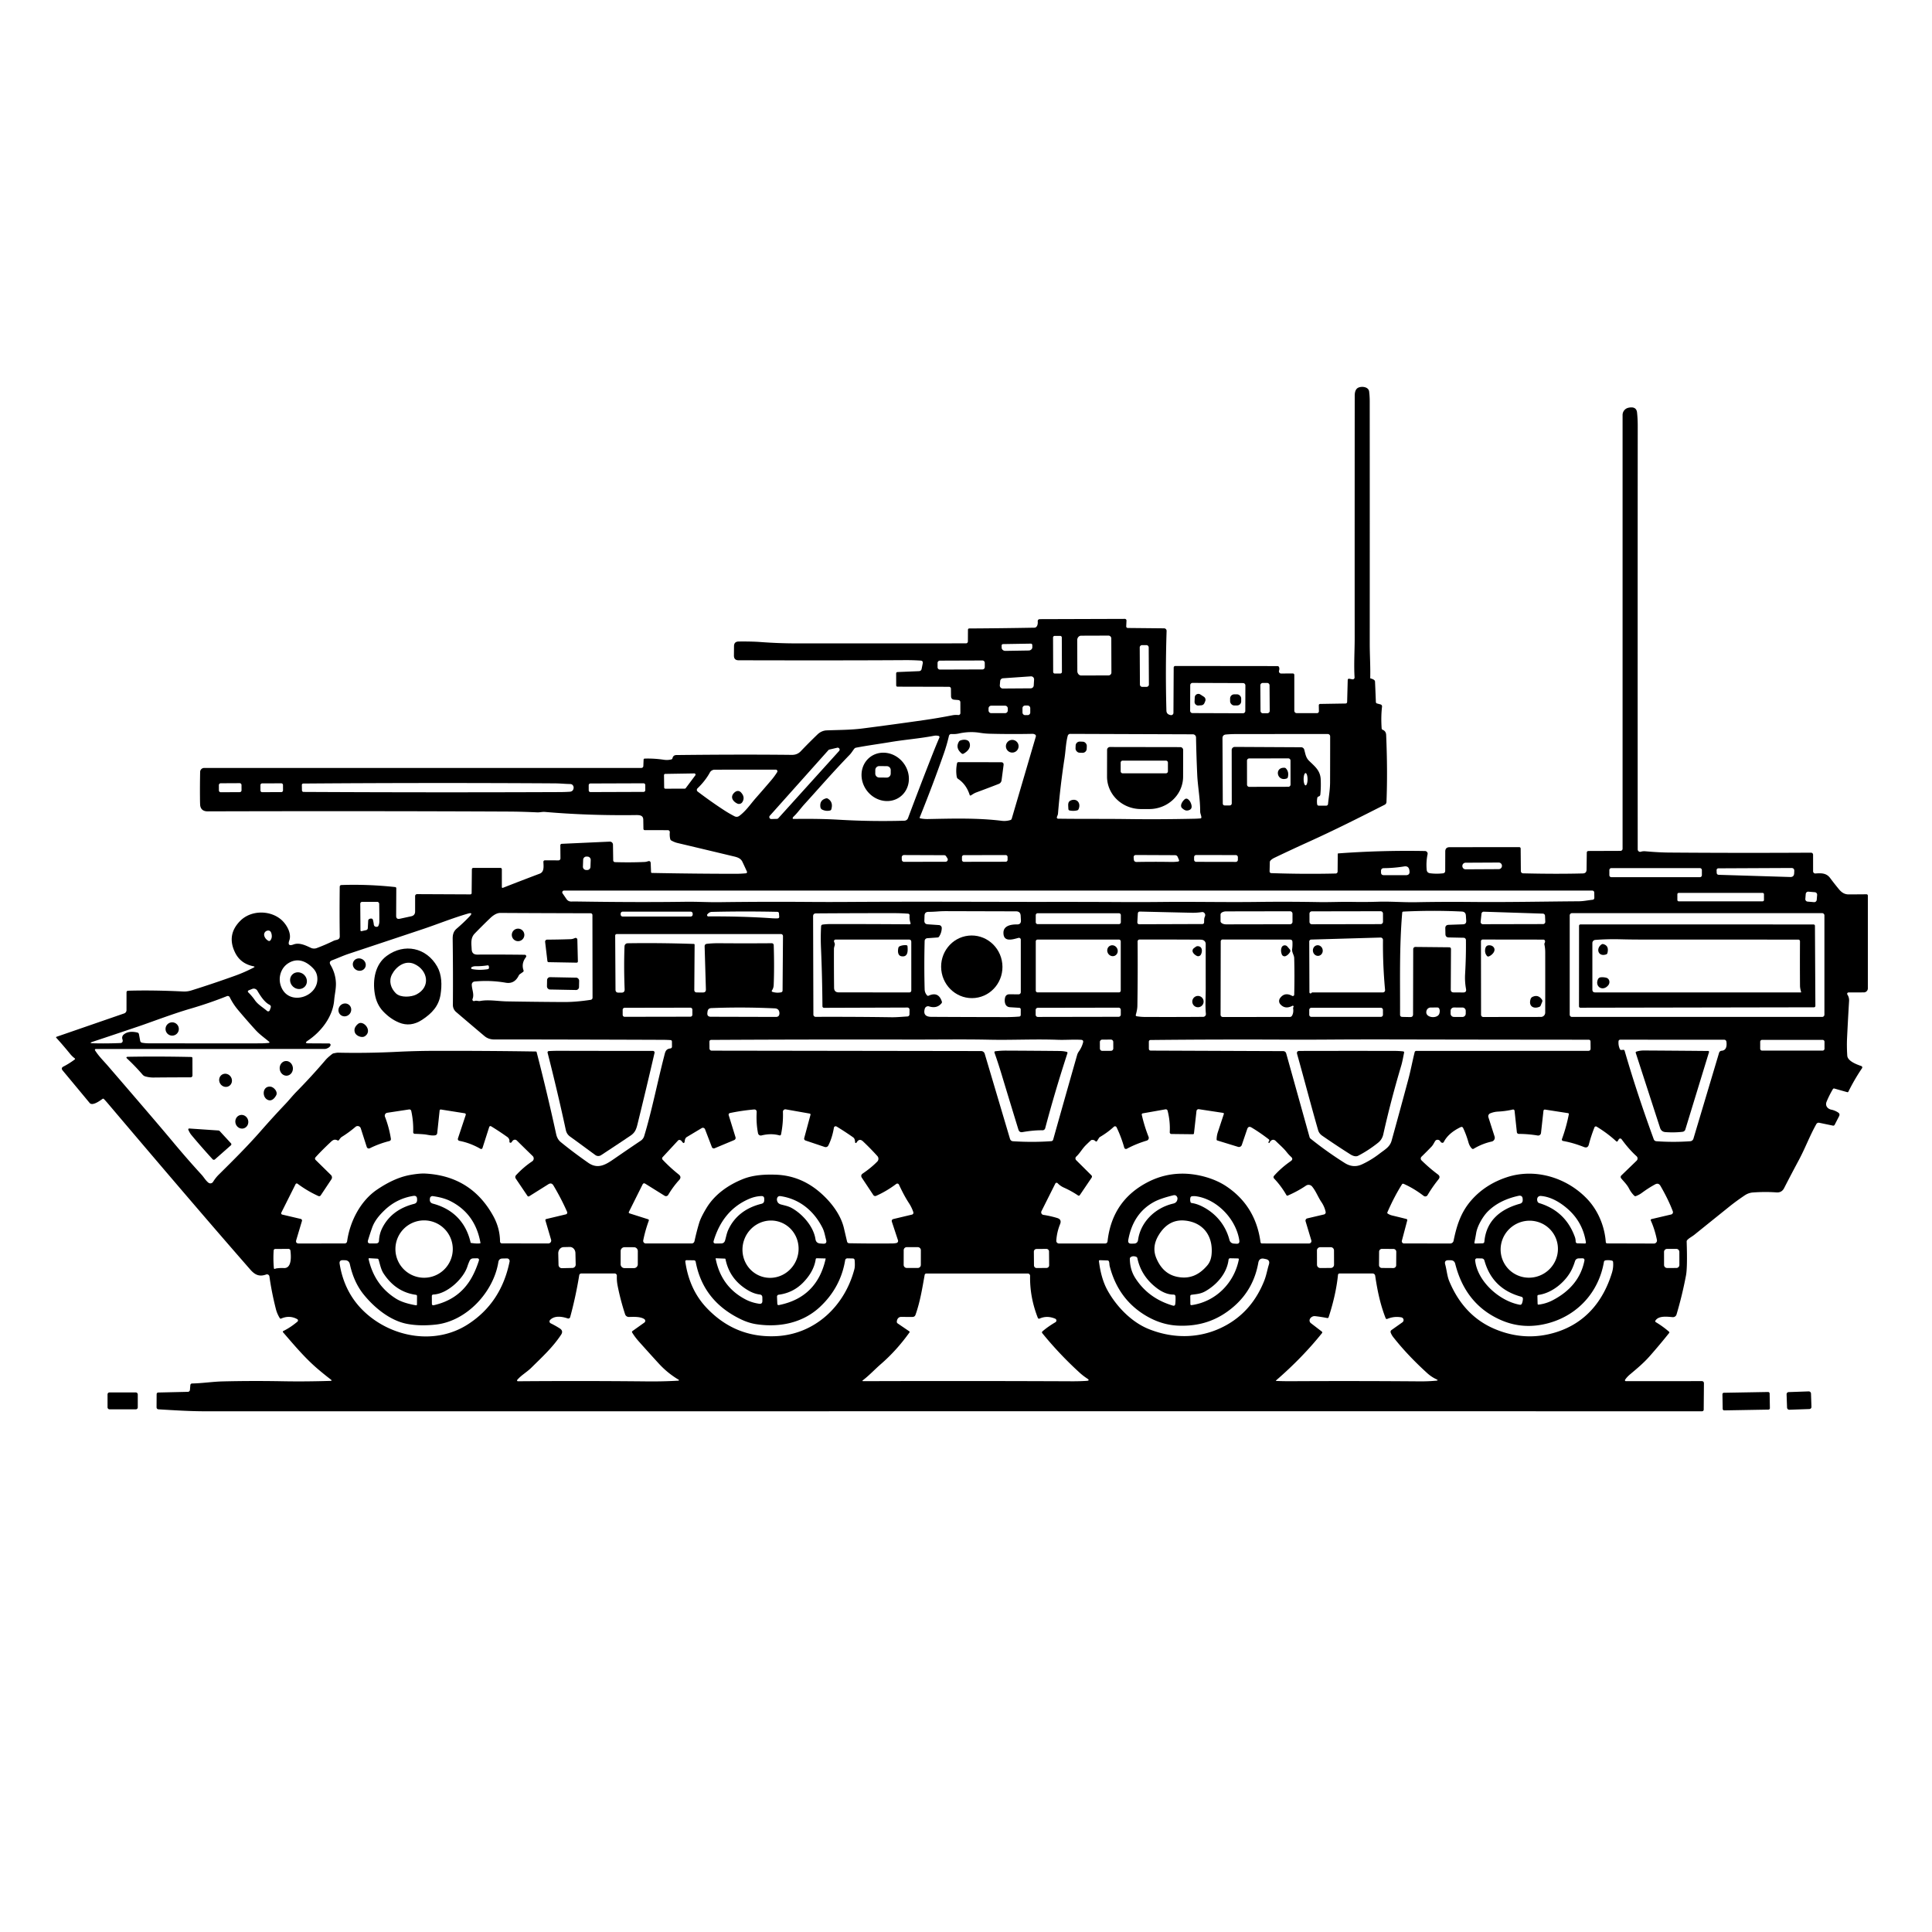 <?xml version="1.0" encoding="UTF-8" standalone="no"?>
<!DOCTYPE svg PUBLIC "-//W3C//DTD SVG 1.1//EN" "http://www.w3.org/Graphics/SVG/1.1/DTD/svg11.dtd">
<svg xmlns="http://www.w3.org/2000/svg" version="1.1" viewBox="0.00 0.00 1024.00 1024.00">
<path fill="#000000" d="
  M 175.32 731.15
  Q 172.16 728.75 168.53 725.67
  C 161.76 719.93 155.94 712.98 150.01 706.12
  A 0.42 0.42 0.0 0 1 150.14 705.47
  Q 153.90 703.65 157.65 700.50
  A 0.82 0.81 -50.7 0 0 157.52 699.16
  Q 153.44 696.94 149.03 698.86
  Q 148.55 699.07 148.28 698.62
  Q 146.85 696.32 146.21 693.76
  Q 143.97 684.91 142.80 676.55
  A 1.30 1.29 75.9 0 0 141.08 675.51
  C 137.47 676.81 135.14 675.74 132.64 672.88
  Q 118.79 657.02 106.26 642.43
  Q 83.54 615.98 57.28 584.97
  Q 56.34 583.85 55.12 582.55
  Q 54.75 582.15 54.29 582.47
  C 52.98 583.39 48.99 586.37 47.51 584.59
  Q 39.70 575.17 33.23 567.40
  Q 32.11 566.06 33.67 565.27
  Q 36.65 563.75 39.63 561.53
  A 0.36 0.35 45.4 0 0 39.63 560.96
  Q 38.26 559.93 37.15 558.57
  Q 33.53 554.11 29.81 550.02
  A 0.30 0.30 0.0 0 1 29.93 549.53
  L 65.82 537.13
  A 1.82 1.82 0.0 0 0 67.05 535.41
  L 67.06 525.93
  A 0.82 0.82 0.0 0 1 67.86 525.11
  Q 81.13 524.72 97.10 525.51
  Q 99.30 525.62 101.50 524.93
  Q 112.79 521.40 124.67 517.13
  Q 129.64 515.34 134.47 512.82
  Q 135.35 512.36 134.38 512.16
  Q 127.56 510.79 124.67 505.02
  Q 119.92 495.53 127.31 488.09
  C 132.96 482.40 142.78 482.33 148.76 487.20
  C 151.62 489.52 154.74 494.52 153.35 498.41
  Q 152.10 501.89 155.56 500.59
  C 158.61 499.45 161.86 501.02 164.72 502.36
  Q 166.29 503.09 167.96 502.47
  Q 172.54 500.75 176.85 498.64
  C 178.20 497.98 180.11 498.36 180.08 496.22
  Q 179.90 484.18 180.06 470.07
  Q 180.07 469.11 181.02 469.08
  Q 195.00 468.60 209.47 470.16
  A 0.64 0.63 3.0 0 1 210.04 470.79
  L 209.97 485.39
  Q 209.96 487.39 211.91 486.96
  L 217.95 485.65
  Q 220.02 485.20 220.02 483.08
  L 220.02 474.95
  A 1.04 1.04 0.0 0 1 221.06 473.91
  L 249.22 474.04
  Q 249.97 474.04 249.98 473.28
  L 250.10 460.88
  Q 250.11 460.00 250.99 460.00
  L 265.25 460.00
  A 0.75 0.74 -90.0 0 1 265.99 460.75
  L 265.99 470.06
  Q 265.99 470.79 266.67 470.52
  Q 276.22 466.77 286.06 463.06
  C 288.61 462.10 288.07 458.96 288.01 456.80
  A 0.77 0.77 0.0 0 1 288.78 456.00
  L 296.02 456.01
  A 1.03 1.03 0.0 0 0 297.05 454.98
  L 296.99 448.02
  A 0.77 0.77 0.0 0 1 297.73 447.24
  L 323.18 446.08
  A 1.64 1.63 -1.7 0 1 324.89 447.68
  L 325.01 455.99
  A 0.98 0.97 0.3 0 0 325.97 456.95
  Q 334.14 457.20 341.61 456.86
  Q 342.47 456.82 343.35 456.52
  Q 344.83 456.02 344.89 457.58
  L 345.07 462.24
  A 0.46 0.46 0.0 0 0 345.52 462.68
  Q 369.04 463.13 390.16 463.13
  Q 392.51 463.13 395.37 462.87
  A 0.64 0.64 0.0 0 0 395.89 461.97
  Q 394.69 459.30 393.49 456.78
  C 392.50 454.68 390.39 454.26 388.37 453.78
  Q 373.43 450.20 359.03 446.79
  Q 357.59 446.45 355.88 445.53
  Q 355.38 445.27 355.24 444.72
  Q 354.83 443.04 355.01 441.13
  A 1.02 1.02 0.0 0 0 353.99 440.01
  L 341.72 439.99
  A 0.69 0.69 0.0 0 1 341.03 439.30
  Q 341.00 437.00 340.95 434.46
  C 340.90 431.77 338.50 431.99 336.13 432.02
  Q 311.40 432.30 288.76 430.33
  C 287.44 430.22 286.05 430.63 284.75 430.57
  Q 276.42 430.18 269.83 430.15
  Q 192.49 429.80 110.11 430.04
  Q 106.78 430.05 106.16 427.23
  Q 106.01 426.56 105.99 422.38
  Q 105.94 415.99 106.08 409.12
  A 2.13 2.13 0.0 0 1 108.21 407.03
  L 339.96 407.02
  A 1.02 1.02 0.0 0 0 340.98 406.04
  L 341.12 402.69
  Q 341.14 402.09 341.74 402.07
  Q 346.71 401.92 351.97 402.70
  Q 353.95 402.99 355.83 402.50
  Q 356.32 402.37 356.43 401.88
  Q 356.82 400.21 358.50 400.19
  Q 392.72 399.80 419.70 400.10
  Q 422.55 400.14 424.43 398.16
  Q 428.69 393.68 433.35 389.21
  C 434.58 388.02 436.32 387.19 438.07 387.12
  C 444.40 386.86 450.84 386.92 457.21 386.10
  Q 473.14 384.05 489.56 381.70
  Q 497.28 380.59 504.77 379.12
  Q 506.25 378.83 507.90 378.98
  A 1.03 1.03 0.0 0 0 509.03 377.95
  L 509.01 372.31
  Q 509.00 371.12 507.81 371.02
  L 505.81 370.86
  Q 504.09 370.72 504.07 368.99
  L 504.02 365.02
  A 1.01 1.00 89.7 0 0 503.02 364.02
  L 475.75 363.95
  Q 475.00 363.95 475.00 363.21
  L 474.98 357.00
  Q 474.98 356.23 475.75 356.20
  L 487.04 355.73
  Q 488.27 355.67 488.50 354.47
  L 489.07 351.59
  Q 489.33 350.22 487.94 350.13
  Q 483.82 349.86 479.35 349.89
  Q 447.64 350.10 391.45 349.96
  Q 388.99 349.95 389.00 347.49
  L 389.04 342.50
  Q 389.06 340.04 391.51 340.02
  Q 398.44 339.94 403.10 340.29
  Q 412.77 341.01 422.22 341.01
  Q 467.27 341.00 511.99 340.99
  A 1.01 1.01 0.0 0 0 513.00 339.98
  L 513.04 333.76
  A 0.66 0.66 0.0 0 1 513.70 333.10
  Q 531.02 333.00 548.23 332.69
  C 549.77 332.66 550.14 330.74 550.03 329.52
  Q 549.91 328.16 551.27 328.16
  L 596.18 328.02
  A 0.87 0.87 0.0 0 1 597.06 328.93
  L 596.92 331.98
  A 0.82 0.82 0.0 0 0 597.73 332.84
  L 617.00 333.03
  A 1.34 1.33 -88.9 0 1 618.32 334.41
  Q 617.64 355.49 618.22 376.62
  Q 618.27 378.44 620.04 378.91
  L 620.41 379.01
  A 1.23 1.23 0.0 0 0 621.95 377.83
  L 622.08 353.82
  A 0.85 0.84 0.0 0 1 622.93 352.98
  L 677.03 353.04
  Q 677.78 353.04 677.98 353.76
  Q 678.21 354.59 677.92 355.45
  A 1.16 1.16 0.0 0 0 679.03 356.98
  L 685.22 356.94
  A 0.79 0.78 -0.0 0 1 686.01 357.72
  L 686.01 376.50
  Q 686.01 377.99 687.50 377.99
  L 698.04 377.99
  A 1.01 1.01 0.0 0 0 699.05 376.96
  L 698.99 373.82
  A 0.71 0.71 0.0 0 1 699.68 373.10
  L 713.19 372.88
  A 0.83 0.83 0.0 0 0 714.01 372.07
  L 714.32 360.52
  Q 714.34 359.60 715.24 359.77
  L 716.78 360.05
  A 0.99 0.99 0.0 0 0 717.95 359.01
  C 717.53 352.21 718.01 345.26 718.01 338.31
  Q 717.98 278.41 718.03 209.75
  C 718.03 208.10 718.35 206.16 720.01 205.43
  C 721.86 204.63 725.37 205.01 725.67 207.52
  Q 725.97 209.95 725.98 212.33
  Q 726.02 278.63 725.99 341.16
  C 725.99 347.02 726.40 353.26 726.25 359.31
  A 0.28 0.27 9.2 0 0 726.46 359.59
  Q 728.75 360.19 728.79 361.25
  Q 729.03 366.65 729.24 372.04
  Q 729.26 372.70 729.90 372.87
  L 731.72 373.36
  A 1.08 1.07 10.7 0 1 732.51 374.51
  Q 731.87 379.99 732.31 386.12
  Q 732.35 386.60 732.80 386.78
  Q 734.60 387.50 734.69 389.53
  Q 735.52 408.96 734.86 425.07
  A 1.70 1.70 0.0 0 1 733.93 426.52
  C 720.34 433.42 707.53 439.89 693.22 446.37
  Q 684.31 450.41 675.46 454.65
  Q 674.29 455.20 673.44 456.04
  Q 673.05 456.43 673.03 456.98
  L 672.91 461.70
  Q 672.88 462.75 673.93 462.78
  Q 691.53 463.38 707.97 462.98
  A 1.02 1.02 0.0 0 0 708.96 461.97
  L 709.04 452.60
  A 0.28 0.28 0.0 0 1 709.30 452.32
  Q 732.16 450.63 755.30 451.06
  A 1.41 1.41 0.0 0 1 756.65 452.76
  Q 755.80 456.73 756.17 460.97
  Q 756.31 462.62 757.96 462.84
  Q 761.17 463.28 764.75 462.89
  Q 765.99 462.76 765.99 461.52
  L 766.02 451.32
  Q 766.02 449.03 768.32 449.03
  L 805.23 448.99
  A 0.75 0.75 0.0 0 1 805.98 449.73
  L 806.08 461.53
  Q 806.09 462.85 807.41 462.89
  Q 824.77 463.31 838.94 462.94
  Q 840.89 462.89 840.91 460.94
  L 841.03 451.88
  A 0.85 0.85 0.0 0 1 841.87 451.04
  L 858.89 450.98
  A 1.12 1.12 0.0 0 0 860.00 449.86
  L 860.00 219.96
  A 3.93 3.92 81.9 0 1 862.83 216.19
  Q 863.67 215.95 864.61 215.93
  Q 867.37 215.90 867.67 218.64
  Q 868.03 222.02 868.03 225.67
  Q 867.96 338.05 868.02 450.19
  A 1.31 1.30 79.9 0 0 869.77 451.42
  Q 870.70 451.08 872.25 451.21
  Q 879.26 451.83 884.54 451.87
  Q 921.81 452.16 959.89 451.94
  A 1.08 1.07 -0.0 0 1 960.97 453.01
  L 960.98 461.81
  A 1.16 1.15 -2.1 0 0 962.22 462.96
  C 965.20 462.75 967.97 462.65 969.97 465.32
  Q 972.32 468.47 974.73 471.38
  C 976.04 472.96 977.62 474.06 979.77 474.05
  Q 984.53 474.04 989.21 473.99
  Q 990.00 473.99 990.00 474.78
  L 990.00 523.87
  A 2.13 2.12 -0.1 0 1 987.88 525.99
  L 979.77 526.02
  A 0.73 0.73 0.0 0 0 979.16 527.16
  Q 980.16 528.63 980.05 530.56
  Q 979.45 540.51 978.98 550.22
  Q 978.77 554.59 979.09 559.51
  C 979.29 562.43 984.10 564.19 986.52 565.02
  A 0.77 0.77 0.0 0 1 986.91 566.18
  Q 982.94 572.03 979.70 578.57
  Q 979.50 578.99 979.05 578.86
  L 972.29 576.96
  Q 971.73 576.80 971.44 577.30
  Q 969.40 580.78 968.10 584.01
  C 967.29 586.05 968.65 587.74 970.65 588.15
  Q 972.57 588.55 974.22 589.63
  Q 975.38 590.38 974.75 591.62
  L 972.44 596.11
  Q 972.11 596.74 971.42 596.59
  L 964.22 595.09
  A 1.42 1.41 -69.3 0 0 962.70 595.78
  C 959.19 602.00 956.74 608.70 953.34 615.01
  Q 949.38 622.38 945.60 629.76
  Q 944.34 632.21 941.53 632.00
  Q 935.60 631.56 929.06 632.04
  Q 926.76 632.21 924.72 633.58
  Q 920.20 636.61 916.42 639.66
  Q 907.09 647.16 898.03 654.46
  C 896.83 655.43 895.22 656.19 894.25 657.29
  Q 893.95 657.62 893.97 658.07
  Q 894.42 671.75 893.62 675.97
  Q 891.62 686.54 888.59 696.72
  A 1.97 1.96 -79.3 0 1 886.56 698.11
  C 883.75 697.89 879.19 697.21 877.44 699.90
  Q 877.09 700.46 877.65 700.79
  Q 881.39 703.03 884.61 705.83
  Q 884.96 706.14 884.67 706.52
  Q 879.76 712.68 874.53 718.62
  C 871.16 722.46 867.62 725.37 863.90 728.50
  Q 862.37 729.78 861.34 731.28
  A 0.49 0.49 0.0 0 0 861.75 732.05
  L 901.88 732.02
  Q 903.13 732.01 903.12 733.26
  L 903.00 747.16
  A 0.85 0.85 0.0 0 1 902.15 748.00
  Q 505.69 747.99 108.74 748.01
  C 100.63 748.01 92.27 747.47 84.11 746.98
  Q 82.97 746.91 82.98 745.77
  L 83.02 739.03
  Q 83.03 738.09 83.97 738.06
  L 99.60 737.70
  A 1.11 1.10 1.4 0 0 100.67 736.69
  L 100.89 734.12
  A 0.93 0.93 0.0 0 1 101.81 733.27
  C 107.27 733.18 112.64 732.30 118.13 732.17
  Q 133.68 731.80 149.50 732.09
  Q 161.61 732.32 175.08 731.90
  Q 176.26 731.86 175.32 731.15
  Z
  M 562.778 337.882
  A 0.85 0.85 0.0 0 0 561.925 337.035
  L 558.985 337.045
  A 0.85 0.85 0.0 0 0 558.138 337.898
  L 558.202 356.138
  A 0.85 0.85 0.0 0 0 559.055 356.985
  L 561.995 356.975
  A 0.85 0.85 0.0 0 0 562.842 356.122
  L 562.778 337.882
  Z
  M 589.07 356.46
  L 589.01 338.40
  A 1.52 1.52 0.0 0 0 587.48 336.88
  L 572.99 336.93
  A 2.35 2.05 89.8 0 0 570.95 339.29
  L 571.01 355.69
  A 2.35 2.05 89.8 0 0 573.07 358.03
  L 587.56 357.98
  A 1.52 1.52 0.0 0 0 589.07 356.46
  Z
  M 546.37 341.14
  L 531.63 341.38
  A 0.76 0.76 0.0 0 0 530.88 342.15
  L 530.90 343.29
  A 1.97 1.72 -0.9 0 0 532.90 344.98
  L 545.22 344.78
  A 1.97 1.72 -0.9 0 0 547.16 343.03
  L 547.14 341.89
  A 0.76 0.76 0.0 0 0 546.37 341.14
  Z
  M 608.838 343.148
  A 1.23 1.23 0.0 0 0 607.602 341.924
  L 605.302 341.936
  A 1.23 1.23 0.0 0 0 604.079 343.173
  L 604.182 362.832
  A 1.23 1.23 0.0 0 0 605.418 364.056
  L 607.718 364.044
  A 1.23 1.23 0.0 0 0 608.941 362.807
  L 608.838 343.148
  Z
  M 521.946 351.296
  A 1.23 1.23 0.0 0 0 520.712 350.071
  L 498.152 350.149
  A 1.23 1.23 0.0 0 0 496.926 351.384
  L 496.934 353.664
  A 1.23 1.23 0.0 0 0 498.168 354.889
  L 520.728 354.811
  A 1.23 1.23 0.0 0 0 521.954 353.576
  L 521.946 351.296
  Z
  M 546.31 364.83
  A 1.60 1.60 0.0 0 0 547.90 363.33
  L 548.09 360.17
  A 1.60 1.60 0.0 0 0 546.38 358.48
  L 531.60 359.50
  A 1.60 1.60 0.0 0 0 530.12 360.95
  L 529.92 363.19
  A 1.60 1.60 0.0 0 0 531.52 364.93
  L 546.31 364.83
  Z
  M 660.083 363.281
  A 1.23 1.23 0.0 0 0 658.858 362.047
  L 632.078 361.953
  A 1.23 1.23 0.0 0 0 630.844 363.179
  L 630.797 376.719
  A 1.23 1.23 0.0 0 0 632.022 377.953
  L 658.802 378.047
  A 1.23 1.23 0.0 0 0 660.036 376.821
  L 660.083 363.281
  Z
  M 672.883 363.223
  A 1.26 1.26 0.0 0 0 671.614 361.972
  L 669.254 361.988
  A 1.26 1.26 0.0 0 0 668.003 363.257
  L 668.097 376.797
  A 1.26 1.26 0.0 0 0 669.366 378.048
  L 671.726 378.032
  A 1.26 1.26 0.0 0 0 672.977 376.763
  L 672.883 363.223
  Z
  M 534.15 375.47
  A 1.44 1.44 0.0 0 0 532.71 374.03
  L 525.39 374.03
  A 1.44 1.44 0.0 0 0 523.95 375.47
  L 523.95 376.55
  A 1.44 1.44 0.0 0 0 525.39 377.99
  L 532.71 377.99
  A 1.44 1.44 0.0 0 0 534.15 376.55
  L 534.15 375.47
  Z
  M 546.058 375.346
  A 1.40 1.40 0.0 0 0 544.656 373.949
  L 543.336 373.951
  A 1.40 1.40 0.0 0 0 541.938 375.354
  L 541.942 377.634
  A 1.40 1.40 0.0 0 0 543.344 379.031
  L 544.664 379.029
  A 1.40 1.40 0.0 0 0 546.062 377.626
  L 546.058 375.346
  Z
  M 500.27 399.33
  Q 494.51 415.80 487.50 433.17
  Q 487.31 433.66 487.82 433.76
  Q 489.78 434.15 491.80 434.11
  C 505.14 433.85 518.14 433.47 530.99 435.05
  Q 533.24 435.33 535.57 434.63
  A 0.99 0.97 -89.8 0 0 536.23 433.96
  L 549.01 390.40
  A 0.97 0.96 -71.2 0 0 548.44 389.23
  Q 548.29 389.17 548.03 389.08
  Q 547.68 388.95 547.30 388.95
  Q 535.65 389.18 524.55 388.89
  Q 522.01 388.83 519.22 388.38
  Q 513.91 387.53 508.29 388.76
  Q 506.35 389.18 504.26 389.05
  A 1.26 1.26 0.0 0 0 502.96 390.02
  Q 501.86 394.78 500.27 399.33
  Z
  M 560.78 433.92
  C 572.89 434.10 585.43 433.95 597.75 434.12
  Q 614.25 434.35 633.01 433.95
  Q 634.58 433.92 636.21 433.78
  Q 636.79 433.73 636.75 433.15
  C 636.68 432.12 636.12 431.19 636.12 430.10
  C 636.14 423.50 634.84 416.77 634.56 410.74
  Q 634.09 400.36 633.92 390.85
  A 1.68 1.68 0.0 0 0 632.25 389.20
  L 567.25 388.97
  A 1.37 1.36 -82.4 0 0 565.92 389.99
  C 564.90 393.86 564.83 397.93 564.21 401.94
  Q 561.96 416.58 560.76 431.21
  C 560.70 431.94 560.37 432.41 560.17 433.09
  A 0.64 0.64 0.0 0 0 560.78 433.92
  Z
  M 698.96 422.13
  Q 698.32 422.29 698.19 422.93
  Q 697.88 424.51 698.11 426.21
  Q 698.21 427.02 699.03 427.02
  L 702.93 427.02
  A 0.95 0.95 0.0 0 0 703.88 426.16
  C 704.26 422.31 704.96 418.60 704.97 414.59
  Q 705.01 402.97 705.01 390.31
  A 1.26 1.26 0.0 0 0 703.75 389.05
  Q 680.00 389.04 655.17 389.07
  Q 652.38 389.07 649.78 389.30
  Q 647.93 389.47 647.94 391.32
  L 648.10 425.76
  Q 648.11 426.92 649.26 426.91
  L 651.60 426.91
  Q 652.86 426.91 652.86 425.65
  L 652.82 397.53
  A 1.65 1.64 -89.8 0 1 654.47 395.88
  L 689.63 396.06
  A 1.72 1.72 0.0 0 1 691.27 397.30
  C 691.89 399.49 692.07 401.50 693.80 403.21
  C 696.80 406.17 699.78 408.30 700.00 413.07
  Q 700.20 417.31 699.80 421.15
  A 1.14 1.13 -4.5 0 1 698.96 422.13
  Z
  M 494.73 398.58
  Q 496.26 394.72 497.89 390.94
  A 0.66 0.66 0.0 0 0 497.41 390.03
  Q 496.15 389.77 495.03 389.98
  C 487.13 391.49 479.65 392.01 471.87 393.32
  C 465.83 394.33 459.73 395.13 453.70 396.29
  Q 453.16 396.39 452.81 396.82
  C 451.96 397.87 451.34 399.01 450.38 400.01
  C 441.77 408.88 434.27 417.55 426.28 426.34
  C 424.26 428.57 422.67 430.91 420.54 432.90
  Q 420.22 433.20 420.14 433.65
  A 0.34 0.34 0.0 0 0 420.47 434.05
  C 428.57 433.97 436.11 433.97 444.83 434.48
  Q 461.96 435.49 479.36 434.99
  A 2.11 2.09 9.1 0 0 481.26 433.63
  Q 487.85 416.01 494.73 398.58
  Z
  M 444.75 398.02
  A 1.04 1.04 0.0 0 0 443.74 396.31
  L 439.61 397.28
  A 1.04 1.04 0.0 0 0 439.07 397.59
  L 408.01 432.37
  A 1.04 1.04 0.0 0 0 408.81 434.10
  L 411.78 434.02
  A 1.04 1.04 0.0 0 0 412.52 433.68
  L 444.75 398.02
  Z
  M 683.989 403.12
  A 1.17 1.17 0.0 0 0 682.817 401.952
  L 662.097 401.988
  A 1.17 1.17 0.0 0 0 660.929 403.16
  L 660.951 415.88
  A 1.17 1.17 0.0 0 0 662.123 417.048
  L 682.843 417.012
  A 1.17 1.17 0.0 0 0 684.011 415.84
  L 683.989 403.12
  Z
  M 383.68 429.36
  Q 386.42 431.15 389.27 432.62
  Q 390.67 433.34 391.95 432.37
  C 395.50 429.69 397.74 426.22 400.59 422.98
  Q 404.59 418.45 408.77 413.54
  Q 410.51 411.50 411.92 409.24
  A 0.86 0.86 0.0 0 0 411.18 407.93
  L 378.79 407.95
  A 2.92 2.92 0.0 0 0 376.23 409.47
  Q 373.85 413.84 369.68 417.86
  A 1.11 1.11 0.0 0 0 369.77 419.54
  Q 377.06 425.07 383.68 429.36
  Z
  M 692.001 416.26
  A 3.25 1.04 89.8 0 0 693.03 413.006
  A 3.25 1.04 89.8 0 0 691.979 409.76
  A 3.25 1.04 89.8 0 0 690.95 413.014
  A 3.25 1.04 89.8 0 0 692.001 416.26
  Z
  M 362.93 418.01
  A 0.65 0.65 0.0 0 0 363.44 417.75
  L 368.52 410.97
  A 0.65 0.65 0.0 0 0 367.99 409.93
  L 352.58 410.18
  A 0.65 0.65 0.0 0 0 351.94 410.84
  L 352.02 417.39
  A 0.65 0.65 0.0 0 0 352.67 418.03
  L 362.93 418.01
  Z
  M 128.003 416.069
  A 0.98 0.98 0.0 0 0 127.017 415.094
  L 116.978 415.146
  A 0.98 0.98 0.0 0 0 116.003 416.131
  L 116.017 418.931
  A 0.98 0.98 0.0 0 0 117.002 419.906
  L 127.042 419.854
  A 0.98 0.98 0.0 0 0 128.017 418.869
  L 128.003 416.069
  Z
  M 303.93 416.81
  Q 303.48 415.57 302.16 415.55
  C 299.50 415.51 296.88 415.22 294.21 415.20
  Q 227.57 414.79 160.85 415.29
  Q 159.97 415.30 159.99 416.17
  L 160.04 418.79
  Q 160.06 419.73 161.00 419.74
  Q 228.97 420.10 296.66 419.82
  Q 299.36 419.81 301.89 419.65
  Q 303.89 419.53 304.04 417.53
  Q 304.06 417.17 303.93 416.81
  Z
  M 342.005 416.068
  A 0.91 0.91 0.0 0 0 341.092 415.161
  L 312.932 415.259
  A 0.91 0.91 0.0 0 0 312.025 416.172
  L 312.035 418.912
  A 0.91 0.91 0.0 0 0 312.948 419.819
  L 341.108 419.721
  A 0.91 0.91 0.0 0 0 342.015 418.808
  L 342.005 416.068
  Z
  M 149.995 416.079
  A 0.91 0.91 0.0 0 0 149.082 415.172
  L 138.942 415.208
  A 0.91 0.91 0.0 0 0 138.035 416.121
  L 138.045 418.961
  A 0.91 0.91 0.0 0 0 138.958 419.868
  L 149.098 419.832
  A 0.91 0.91 0.0 0 0 150.005 418.919
  L 149.995 416.079
  Z
  M 624.23 454.25
  Q 623.81 453.26 622.74 453.26
  L 602.18 453.17
  Q 600.75 453.16 600.87 454.59
  L 600.94 455.48
  Q 601.06 456.89 602.48 456.86
  Q 611.90 456.69 620.58 456.85
  Q 622.45 456.89 624.31 456.66
  Q 625.20 456.54 624.85 455.71
  L 624.23 454.25
  Z
  M 501.17 456.75
  A 1.18 1.18 0.0 0 0 502.16 454.94
  L 501.44 453.81
  A 1.18 1.18 0.0 0 0 500.45 453.27
  L 479.12 453.19
  A 1.18 1.18 0.0 0 0 477.94 454.41
  L 477.97 455.64
  A 1.18 1.18 0.0 0 0 479.16 456.79
  L 501.17 456.75
  Z
  M 534.039 454.199
  A 1.00 1.00 0.0 0 0 533.037 453.201
  L 510.857 453.239
  A 1.00 1.00 0.0 0 0 509.859 454.241
  L 509.861 455.781
  A 1.00 1.00 0.0 0 0 510.863 456.779
  L 533.043 456.741
  A 1.00 1.00 0.0 0 0 534.041 455.739
  L 534.039 454.199
  Z
  M 656.101 454.31
  A 1.10 1.10 0.0 0 0 655.003 453.208
  L 634.003 453.172
  A 1.10 1.10 0.0 0 0 632.901 454.27
  L 632.899 455.69
  A 1.10 1.10 0.0 0 0 633.997 456.792
  L 654.997 456.828
  A 1.10 1.10 0.0 0 0 656.099 455.73
  L 656.101 454.31
  Z
  M 313.086 455.815
  A 1.73 1.73 0.0 0 0 311.42 454.022
  L 310.881 454.002
  A 1.73 1.73 0.0 0 0 309.088 455.668
  L 308.954 459.325
  A 1.73 1.73 0.0 0 0 310.62 461.118
  L 311.159 461.137
  A 1.73 1.73 0.0 0 0 312.952 459.472
  L 313.086 455.815
  Z
  M 796.06 458.865
  A 1.71 1.71 0.0 0 0 794.341 457.164
  L 776.781 457.256
  A 1.71 1.71 0.0 0 0 775.08 458.975
  L 775.08 459.055
  A 1.71 1.71 0.0 0 0 776.799 460.756
  L 794.359 460.664
  A 1.71 1.71 0.0 0 0 796.06 458.945
  L 796.06 458.865
  Z
  M 747.00 461.28
  Q 746.65 458.83 744.21 459.23
  Q 738.83 460.10 733.47 460.14
  Q 731.96 460.16 731.97 461.66
  L 731.98 462.42
  Q 731.98 463.85 733.42 463.85
  L 745.11 463.87
  Q 747.37 463.87 747.05 461.64
  L 747.00 461.28
  Z
  M 902.03 461.17
  A 1.05 1.05 0.0 0 0 900.98 460.12
  L 854.04 460.12
  A 1.05 1.05 0.0 0 0 852.99 461.17
  L 852.99 463.87
  A 1.05 1.05 0.0 0 0 854.04 464.92
  L 900.98 464.92
  A 1.05 1.05 0.0 0 0 902.03 463.87
  L 902.03 461.17
  Z
  M 909.84 461.35
  L 909.88 462.54
  Q 909.93 463.64 911.03 463.67
  L 948.85 464.83
  Q 950.84 464.90 950.94 462.90
  L 951.00 461.69
  Q 951.08 460.04 949.43 460.05
  L 910.90 460.23
  Q 909.79 460.24 909.84 461.35
  Z
  M 300.23 476.49
  Q 301.15 477.85 302.80 477.83
  Q 305.39 477.80 308.22 477.85
  Q 339.11 478.30 363.01 477.96
  C 369.32 477.86 375.29 478.25 381.37 478.17
  Q 405.15 477.86 428.26 478.03
  Q 438.56 478.11 448.24 478.05
  Q 474.64 477.89 502.00 477.94
  Q 522.84 477.98 545.50 478.02
  Q 549.08 478.02 552.75 478.02
  Q 576.46 477.99 596.00 478.11
  Q 605.42 478.16 616.00 478.05
  C 632.51 477.87 649.41 478.26 666.34 478.04
  Q 681.99 477.83 698.76 478.12
  C 704.77 478.23 710.93 477.90 716.92 478.02
  Q 723.37 478.15 730.57 477.93
  C 737.12 477.73 743.91 478.31 750.47 478.19
  Q 764.80 477.91 780.00 478.05
  C 799.03 478.23 817.75 477.83 836.71 477.70
  C 839.23 477.69 841.55 477.17 844.02 476.91
  Q 845.05 476.80 845.03 475.76
  L 844.99 473.18
  Q 844.97 472.03 843.82 472.03
  L 298.94 472.03
  A 0.93 0.93 0.0 0 0 298.17 473.49
  L 300.23 476.49
  Z
  M 963.12 474.318
  A 1.32 1.32 0.0 0 0 961.915 472.892
  L 958.507 472.606
  A 1.32 1.32 0.0 0 0 957.081 473.811
  L 956.86 476.442
  A 1.32 1.32 0.0 0 0 958.065 477.868
  L 961.473 478.154
  A 1.32 1.32 0.0 0 0 962.899 476.949
  L 963.12 474.318
  Z
  M 934.94 473.97
  A 0.71 0.71 0.0 0 0 934.23 473.26
  L 889.75 473.26
  A 0.71 0.71 0.0 0 0 889.04 473.97
  L 889.04 477.01
  A 0.71 0.71 0.0 0 0 889.75 477.72
  L 934.23 477.72
  A 0.71 0.71 0.0 0 0 934.94 477.01
  L 934.94 473.97
  Z
  M 197.65 487.54
  Q 197.98 488.72 198.11 489.90
  Q 198.27 491.33 199.76 491.23
  Q 200.35 491.19 200.59 490.65
  Q 201.05 489.60 201.06 488.42
  Q 201.07 483.70 200.98 479.06
  A 1.09 1.09 0.0 0 0 199.90 477.99
  L 191.98 477.99
  A 1.03 1.02 -0.3 0 0 190.95 479.02
  L 191.05 492.97
  Q 191.05 493.66 191.73 493.51
  L 194.03 493.00
  A 1.19 1.17 -5.0 0 0 194.95 491.92
  L 195.15 487.99
  Q 195.18 487.38 195.72 487.09
  Q 196.24 486.81 196.85 486.87
  Q 197.48 486.92 197.65 487.54
  Z
  M 497.70 490.31
  A 1.57 1.56 2.7 0 1 499.15 491.90
  Q 499.09 494.33 497.75 496.40
  Q 497.47 496.84 496.95 496.88
  L 491.48 497.27
  A 1.51 1.51 0.0 0 0 490.08 498.74
  Q 489.75 511.88 490.08 524.32
  Q 490.13 526.19 491.34 527.54
  Q 491.72 527.96 492.22 527.73
  Q 497.42 525.36 499.20 530.84
  A 0.96 0.95 56.1 0 1 499.03 531.74
  Q 496.58 534.72 492.42 533.41
  A 1.79 1.79 0.0 0 0 490.16 534.63
  C 489.25 537.82 490.87 538.93 493.62 538.95
  Q 513.55 539.06 533.27 539.08
  Q 536.81 539.08 540.23 538.80
  A 0.85 0.84 87.8 0 0 541.01 537.95
  L 541.02 534.99
  A 0.83 0.82 -88.2 0 0 540.25 534.16
  L 535.35 533.85
  Q 533.25 533.71 532.71 531.68
  Q 532.37 530.44 532.67 528.95
  Q 533.07 526.97 535.09 526.99
  L 539.88 527.02
  A 1.16 1.15 0.0 0 0 541.04 525.87
  L 541.04 498.05
  A 0.99 0.98 -7.5 0 0 539.80 497.10
  C 536.80 497.90 531.75 499.61 531.85 494.27
  C 531.92 490.47 536.24 489.92 539.05 489.97
  Q 541.21 490.00 541.11 487.84
  L 540.98 485.39
  Q 540.87 483.03 538.51 483.03
  Q 520.81 482.99 501.62 482.93
  Q 499.22 482.92 496.90 483.10
  Q 494.48 483.29 492.06 483.31
  Q 490.08 483.33 490.02 485.30
  L 489.93 487.94
  Q 489.87 489.77 491.70 489.90
  L 497.70 490.31
  Z
  M 685.05 488.58
  L 685.05 484.28
  A 1.29 1.29 0.0 0 0 683.75 482.99
  L 649.91 483.05
  A 3.01 1.67 -0.1 0 0 646.91 484.72
  L 646.91 488.26
  A 3.01 1.67 -0.1 0 0 649.93 489.93
  L 683.77 489.87
  A 1.29 1.29 0.0 0 0 685.05 488.58
  Z
  M 733.006 484.206
  A 1.24 1.24 0.0 0 0 731.764 482.968
  L 695.284 483.032
  A 1.24 1.24 0.0 0 0 694.046 484.274
  L 694.054 488.634
  A 1.24 1.24 0.0 0 0 695.296 489.872
  L 731.776 489.808
  A 1.24 1.24 0.0 0 0 733.014 488.566
  L 733.006 484.206
  Z
  M 750.20 501.90
  L 768.07 502.08
  Q 769.05 502.09 769.05 503.07
  L 768.94 524.46
  Q 768.93 525.99 770.46 526.00
  L 775.51 526.03
  Q 777.37 526.05 777.03 524.22
  Q 776.30 520.28 776.54 516.18
  Q 777.07 506.99 776.97 498.25
  A 1.23 1.22 -89.8 0 0 775.77 497.03
  L 767.86 496.86
  Q 766.15 496.82 766.11 495.11
  L 766.04 492.05
  Q 765.99 490.24 767.81 490.18
  L 775.41 489.91
  Q 777.24 489.85 777.13 488.01
  L 776.95 485.26
  Q 776.82 483.24 774.80 483.14
  Q 759.66 482.39 743.82 483.16
  Q 743.25 483.19 743.20 483.76
  C 741.63 502.29 742.14 519.89 742.06 537.74
  Q 742.05 538.95 743.27 538.98
  L 747.42 539.07
  Q 748.95 539.11 748.95 537.58
  L 749.03 503.05
  A 1.15 1.15 0.0 0 1 750.20 501.90
  Z
  M 412.87 484.16
  Q 412.81 483.30 411.95 483.29
  Q 394.29 482.91 377.32 483.32
  Q 376.13 483.35 375.22 484.28
  Q 375.05 484.46 374.90 484.64
  A 0.67 0.67 0.0 0 0 375.43 485.72
  Q 393.50 485.61 409.22 486.70
  Q 410.64 486.80 412.14 486.75
  Q 413.07 486.72 413.00 485.79
  L 412.87 484.16
  Z
  M 367.14 484.27
  A 1.08 1.08 0.0 0 0 366.06 483.19
  L 330.04 483.19
  A 1.08 1.08 0.0 0 0 328.96 484.27
  L 328.96 484.71
  A 1.08 1.08 0.0 0 0 330.04 485.79
  L 366.06 485.79
  A 1.08 1.08 0.0 0 0 367.14 484.71
  L 367.14 484.27
  Z
  M 638.57 485.91
  Q 639.17 484.53 638.11 483.69
  A 1.39 1.37 59.1 0 0 637.06 483.42
  Q 634.31 483.84 631.62 483.78
  Q 618.64 483.50 604.27 483.15
  Q 603.13 483.12 603.07 484.26
  L 602.82 488.69
  Q 602.76 489.87 603.94 489.87
  L 637.33 489.76
  A 0.87 0.86 -89.0 0 0 638.19 488.92
  L 638.24 487.34
  Q 638.27 486.59 638.57 485.91
  Z
  M 817.86 489.78
  A 1.18 1.18 0.0 0 0 819.03 488.55
  L 818.89 485.37
  A 1.18 1.18 0.0 0 0 817.75 484.24
  L 786.43 483.22
  A 1.18 1.18 0.0 0 0 785.22 484.27
  L 784.77 488.54
  A 1.18 1.18 0.0 0 0 785.94 489.85
  L 817.86 489.78
  Z
  M 278.13 506.05
  A 0.80 0.79 -70.9 0 1 278.75 507.33
  Q 276.21 510.65 277.48 514.27
  Q 277.67 514.83 277.19 515.17
  L 275.56 516.32
  A 1.86 1.85 -4.8 0 0 274.95 517.04
  Q 272.70 521.66 268.06 520.86
  Q 259.81 519.42 251.53 520.23
  A 1.65 1.64 86.6 0 0 250.05 521.90
  C 250.10 524.51 251.47 526.97 250.45 529.51
  A 0.81 0.80 0.8 0 0 251.48 530.56
  C 252.60 530.14 253.42 530.75 254.58 530.53
  C 258.96 529.71 264.04 530.68 268.65 530.76
  Q 282.94 531.01 298.64 531.10
  Q 305.18 531.14 313.09 529.93
  A 1.13 1.13 0.0 0 0 314.06 528.81
  L 314.00 484.99
  A 0.94 0.94 0.0 0 0 313.06 484.05
  Q 286.11 483.99 265.21 483.87
  Q 262.70 483.85 259.73 486.71
  Q 255.68 490.59 251.58 494.82
  C 249.27 497.21 249.87 500.28 250.00 503.19
  Q 250.12 505.98 252.99 505.96
  Q 265.44 505.88 278.13 506.05
  Z
  M 966.98 485.19
  A 1.20 1.20 0.0 0 0 965.78 483.99
  L 833.18 483.99
  A 1.20 1.20 0.0 0 0 831.98 485.19
  L 831.98 537.79
  A 1.20 1.20 0.0 0 0 833.18 538.99
  L 965.78 538.99
  A 1.20 1.20 0.0 0 0 966.98 537.79
  L 966.98 485.19
  Z
  M 284.42 557.61
  Q 289.98 579.12 294.78 601.11
  Q 295.37 603.82 297.20 605.32
  Q 303.68 610.63 311.80 616.31
  C 317.01 619.95 321.23 617.17 325.64 614.12
  Q 332.89 609.11 339.62 604.59
  A 4.54 4.53 -8.5 0 0 341.43 602.15
  C 345.46 588.90 348.40 573.80 352.00 559.87
  C 352.55 557.72 352.73 555.97 355.32 555.70
  A 0.93 0.92 -3.0 0 0 356.16 554.77
  L 356.14 552.10
  Q 356.13 551.31 355.33 551.26
  Q 353.07 551.13 351.00 551.13
  Q 322.20 551.02 290.50 550.96
  Q 276.25 550.93 262.00 550.94
  Q 258.91 550.94 256.78 549.14
  Q 249.19 542.74 241.73 536.36
  A 4.86 4.84 20.6 0 1 240.04 532.64
  Q 240.17 515.82 239.93 497.67
  C 239.90 495.49 240.29 493.70 242.05 492.19
  Q 245.87 488.91 248.84 485.76
  Q 251.12 483.33 247.92 484.26
  C 239.88 486.59 232.00 489.80 224.10 492.45
  Q 204.04 499.15 184.78 505.55
  C 181.82 506.53 178.96 507.87 176.03 508.96
  Q 174.15 509.65 175.17 511.38
  Q 177.84 515.93 178.04 520.93
  C 178.16 524.07 177.38 527.02 177.12 530.12
  C 176.39 538.89 170.30 546.78 163.08 551.61
  Q 161.04 552.98 163.49 552.99
  L 174.44 553.05
  A 0.78 0.77 9.9 0 1 175.17 554.08
  Q 174.81 555.13 173.17 555.75
  A 3.28 3.27 -55.4 0 1 171.99 555.97
  L 50.75 556.00
  A 0.46 0.45 73.8 0 0 50.37 556.70
  C 52.36 559.86 54.94 562.33 57.37 565.15
  Q 83.55 595.50 91.14 604.62
  Q 99.14 614.23 106.88 622.67
  C 107.95 623.83 109.03 625.74 110.48 626.86
  A 1.67 1.67 0.0 0 0 112.91 626.43
  Q 114.32 624.20 115.83 622.70
  C 123.47 615.14 130.89 607.80 138.14 599.54
  Q 144.50 592.27 151.31 585.09
  C 153.27 583.03 155.04 580.77 157.02 578.75
  Q 165.28 570.35 172.54 561.82
  Q 173.67 560.49 176.05 558.66
  Q 176.42 558.37 176.89 558.28
  C 177.62 558.14 178.54 557.93 179.27 557.94
  Q 194.52 558.28 210.54 557.48
  Q 220.48 556.99 230.42 556.97
  Q 258.67 556.92 284.06 557.32
  A 0.39 0.38 -6.0 0 1 284.42 557.61
  Z
  M 435.91 533.34
  Q 435.80 517.62 435.14 502.39
  Q 434.88 496.47 435.21 490.88
  A 0.91 0.90 88.5 0 1 436.00 490.04
  Q 438.13 489.77 440.08 489.77
  Q 460.06 489.75 481.99 489.90
  Q 482.82 489.91 482.56 489.12
  Q 481.94 487.26 482.09 485.14
  A 0.82 0.82 0.0 0 0 481.33 484.27
  Q 477.45 483.99 473.85 483.99
  Q 452.43 483.98 432.51 484.12
  Q 430.95 484.13 430.96 485.69
  L 431.11 537.76
  A 1.20 1.20 0.0 0 0 432.31 538.95
  Q 452.92 538.87 472.46 539.16
  C 475.29 539.20 478.17 538.90 480.96 538.75
  A 1.14 1.14 0.0 0 0 482.04 537.62
  L 482.07 535.15
  A 1.11 1.11 0.0 0 0 480.95 534.02
  L 436.75 534.17
  A 0.84 0.83 0.0 0 1 435.91 533.34
  Z
  M 594.07 485.04
  A 1.00 1.00 0.0 0 0 593.07 484.04
  L 549.97 484.04
  A 1.00 1.00 0.0 0 0 548.97 485.04
  L 548.97 488.80
  A 1.00 1.00 0.0 0 0 549.97 489.80
  L 593.07 489.80
  A 1.00 1.00 0.0 0 0 594.07 488.80
  L 594.07 485.04
  Z
  M 140.06 495.94
  Q 140.50 497.60 142.11 498.57
  Q 142.87 499.03 143.39 498.31
  Q 144.45 496.84 143.83 494.69
  Q 143.33 492.97 141.80 493.24
  A 2.18 2.18 0.0 0 0 140.06 495.94
  Z
  M 332.65 499.95
  Q 349.52 499.69 367.74 500.30
  A 0.43 0.43 0.0 0 1 368.16 500.74
  L 367.99 524.62
  Q 367.98 526.01 369.37 526.02
  L 372.57 526.03
  Q 374.18 526.04 374.14 524.42
  L 373.47 501.67
  Q 373.43 500.38 374.72 500.24
  Q 377.72 499.90 381.25 499.93
  Q 394.84 500.04 409.05 499.93
  A 1.03 1.03 0.0 0 1 410.09 500.93
  Q 410.46 512.75 410.07 522.13
  Q 410.01 523.65 409.18 524.91
  Q 408.78 525.52 409.47 525.73
  Q 411.72 526.42 414.01 525.95
  A 0.97 0.96 -5.9 0 0 414.78 525.01
  L 415.00 496.16
  A 1.09 1.09 0.0 0 0 413.91 495.06
  L 326.86 495.08
  A 0.80 0.80 0.0 0 0 326.06 495.88
  L 326.23 524.56
  Q 326.24 526.12 327.81 526.12
  L 329.39 526.12
  Q 331.13 526.12 331.07 524.38
  Q 330.60 512.18 331.01 501.56
  A 1.67 1.67 0.0 0 1 332.65 499.95
  Z
  M 695.07 526.30
  A 0.70 0.66 16.8 0 1 695.63 526.02
  L 732.97 526.00
  A 1.16 1.16 0.0 0 0 734.12 524.73
  Q 732.86 511.15 733.01 498.19
  A 1.26 1.26 0.0 0 0 731.71 496.92
  L 694.96 497.99
  A 1.06 1.05 -0.8 0 0 693.93 499.04
  L 694.02 525.89
  Q 694.02 526.39 694.50 526.53
  Q 694.83 526.62 695.07 526.30
  Z
  M 818.71 499.78
  Q 818.99 499.27 818.89 498.73
  A 0.89 0.88 -5.1 0 0 818.02 498.01
  L 785.86 497.97
  A 0.92 0.92 0.0 0 0 784.94 498.89
  L 784.99 537.84
  A 1.19 1.18 89.8 0 0 786.18 539.03
  L 816.72 538.99
  A 2.27 2.27 0.0 0 0 818.99 536.73
  Q 819.03 520.79 819.00 504.75
  Q 818.99 502.54 818.58 500.64
  A 1.30 1.25 54.8 0 1 818.71 499.78
  Z
  M 442.42 500.96
  C 442.26 501.62 442.02 502.22 442.01 502.92
  Q 441.97 512.93 442.08 523.52
  Q 442.10 525.98 444.57 525.98
  L 482.00 526.01
  A 1.01 1.01 0.0 0 0 483.01 525.00
  L 483.00 499.25
  Q 483.00 497.99 481.75 497.99
  L 442.87 498.00
  A 0.84 0.84 0.0 0 0 442.08 499.14
  L 442.36 499.89
  Q 442.55 500.41 442.42 500.96
  Z
  M 594.02 498.96
  A 0.97 0.97 0.0 0 0 593.05 497.99
  L 549.95 497.99
  A 0.97 0.97 0.0 0 0 548.98 498.96
  L 548.98 525.02
  A 0.97 0.97 0.0 0 0 549.95 525.99
  L 593.05 525.99
  A 0.97 0.97 0.0 0 0 594.02 525.02
  L 594.02 498.96
  Z
  M 638.81 499.30
  C 638.06 497.86 636.47 498.04 634.93 498.03
  Q 619.99 497.94 603.96 497.97
  A 1.01 1.01 0.0 0 0 602.95 498.99
  Q 603.10 515.54 602.84 532.99
  C 602.82 534.76 602.43 536.29 601.99 537.94
  A 0.56 0.55 12.2 0 0 602.44 538.63
  Q 604.69 538.99 606.55 539.00
  Q 623.30 539.07 637.71 538.95
  A 1.46 1.45 -3.0 0 0 639.15 537.35
  C 638.72 532.91 639.06 528.56 639.06 524.11
  Q 639.04 512.20 639.05 500.25
  A 2.02 1.95 -60.2 0 0 638.81 499.30
  Z
  M 685.55 533.78
  Q 685.70 533.56 685.60 533.34
  Q 685.39 532.89 684.95 533.12
  Q 681.16 535.12 678.62 532.30
  A 2.59 2.58 -48.1 0 1 678.45 529.05
  Q 680.89 525.66 684.86 527.83
  A 0.75 0.74 -75.1 0 0 685.96 527.19
  Q 686.21 517.06 685.95 507.77
  C 685.90 506.15 684.63 504.79 684.87 503.02
  Q 685.11 501.28 685.02 499.23
  Q 684.97 498.00 683.74 498.00
  L 648.03 497.95
  A 1.02 1.01 -89.7 0 0 647.01 498.97
  L 646.93 537.86
  A 1.18 1.17 -0.0 0 0 648.11 539.03
  L 683.64 539.01
  A 1.35 1.33 -74.8 0 0 684.80 538.33
  Q 685.73 536.69 685.39 534.50
  Q 685.33 534.11 685.55 533.78
  Z
  M 153.08 510.36
  C 148.93 512.80 147.38 517.90 148.75 522.24
  C 152.45 533.93 169.51 528.55 168.14 517.69
  Q 167.82 515.16 165.95 513.22
  C 162.40 509.51 157.86 507.54 153.08 510.36
  Z
  M 258.30 511.67
  Q 255.29 512.15 252.00 512.12
  Q 250.92 512.11 250.02 512.59
  A 0.55 0.55 0.0 0 0 250.17 513.62
  Q 253.92 514.39 258.53 513.69
  A 0.77 0.76 83.1 0 0 259.17 512.87
  L 259.13 512.32
  Q 259.06 511.55 258.30 511.67
  Z
  M 131.99 524.83
  Q 130.88 525.28 131.74 526.13
  Q 133.56 527.91 135.10 530.13
  C 136.75 532.51 139.37 533.92 141.53 535.82
  A 0.91 0.91 0.0 0 0 142.99 535.44
  L 143.49 534.00
  A 1.16 1.15 22.6 0 0 142.90 532.57
  C 140.19 531.27 137.96 527.74 136.40 525.09
  A 2.21 2.21 0.0 0 0 133.65 524.16
  L 131.99 524.83
  Z
  M 65.54 548.36
  Q 68.12 546.15 72.84 547.27
  A 1.09 1.09 0.0 0 1 73.64 548.12
  L 74.30 551.67
  A 1.24 1.23 0.1 0 0 75.31 552.67
  Q 77.03 552.97 78.70 552.98
  Q 109.57 553.03 137.94 553.00
  Q 140.14 552.99 142.55 552.75
  A 0.31 0.31 0.0 0 0 142.72 552.21
  C 140.24 550.10 137.67 548.36 135.43 545.90
  Q 130.64 540.63 126.17 535.30
  Q 123.53 532.15 121.76 528.54
  A 1.16 1.16 0.0 0 0 120.29 527.97
  Q 110.99 531.69 100.73 534.68
  C 91.61 537.34 80.03 541.76 73.83 543.87
  Q 61.12 548.18 49.16 552.14
  Q 46.86 552.90 49.29 552.96
  Q 56.45 553.15 63.93 552.83
  Q 64.45 552.81 64.77 552.42
  Q 65.25 551.83 64.89 550.84
  A 2.24 2.24 0.0 0 1 65.54 548.36
  Z
  M 366.968 535.138
  A 1.05 1.05 0.0 0 0 365.916 534.09
  L 331.076 534.15
  A 1.05 1.05 0.0 0 0 330.028 535.202
  L 330.032 537.882
  A 1.05 1.05 0.0 0 0 331.084 538.93
  L 365.924 538.87
  A 1.05 1.05 0.0 0 0 366.972 537.818
  L 366.968 535.138
  Z
  M 375.01 536.16
  L 374.93 536.78
  Q 374.65 538.90 376.78 538.90
  L 411.27 538.99
  Q 412.97 538.99 413.10 537.30
  Q 413.12 537.11 413.11 536.91
  Q 412.97 534.56 410.62 534.45
  Q 393.43 533.66 377.04 534.31
  Q 375.24 534.38 375.01 536.16
  Z
  M 594.038 535.231
  A 1.15 1.15 0.0 0 0 592.886 534.083
  L 550.066 534.157
  A 1.15 1.15 0.0 0 0 548.918 535.309
  L 548.922 537.849
  A 1.15 1.15 0.0 0 0 550.074 538.997
  L 592.894 538.923
  A 1.15 1.15 0.0 0 0 594.042 537.771
  L 594.038 535.231
  Z
  M 732.99 535.27
  A 1.13 1.13 0.0 0 0 731.86 534.14
  L 695.06 534.14
  A 1.13 1.13 0.0 0 0 693.93 535.27
  L 693.93 537.83
  A 1.13 1.13 0.0 0 0 695.06 538.96
  L 731.86 538.96
  A 1.13 1.13 0.0 0 0 732.99 537.83
  L 732.99 535.27
  Z
  M 762.88 537.22
  Q 763.32 535.77 762.85 534.67
  Q 762.56 533.99 761.82 533.99
  L 758.32 534.00
  A 2.34 2.34 0.0 0 0 756.10 535.64
  C 754.87 539.56 761.96 540.22 762.88 537.22
  Z
  M 776.873 535.764
  A 1.75 1.75 0.0 0 0 775.129 534.008
  L 770.609 533.992
  A 1.75 1.75 0.0 0 0 768.853 535.736
  L 768.847 537.236
  A 1.75 1.75 0.0 0 0 770.591 538.992
  L 775.111 539.008
  A 1.75 1.75 0.0 0 0 776.867 537.264
  L 776.873 535.764
  Z
  M 571.77 557.36
  Q 573.31 555.22 574.03 552.61
  Q 574.43 551.20 572.96 551.12
  C 568.76 550.89 564.65 551.27 560.43 551.11
  C 548.32 550.67 536.36 551.32 524.53 551.07
  C 511.17 550.78 496.66 551.01 483.74 550.99
  Q 430.18 550.88 377.01 551.17
  Q 376.00 551.18 376.01 552.19
  L 376.04 555.71
  A 1.17 1.17 0.0 0 0 377.21 556.87
  L 520.00 557.08
  A 2.00 2.00 0.0 0 1 521.92 558.52
  L 535.30 603.55
  Q 535.67 604.81 536.98 604.89
  Q 547.46 605.55 557.21 604.84
  A 1.12 1.11 5.6 0 0 558.20 604.03
  Q 564.40 581.94 570.91 559.14
  Q 571.18 558.19 571.77 557.36
  Z
  M 749.81 557.64
  A 0.84 0.82 -82.8 0 1 750.61 557.01
  L 841.80 556.97
  Q 843.06 556.97 843.05 555.71
  L 843.01 552.11
  Q 843.00 551.07 841.96 551.07
  Q 790.47 551.04 738.25 550.93
  Q 720.31 550.89 704.60 551.00
  Q 692.92 551.08 684.60 551.04
  Q 646.35 550.84 609.90 551.22
  Q 608.91 551.23 608.91 552.23
  L 608.92 555.76
  Q 608.92 556.84 610.01 556.84
  L 680.17 557.12
  A 1.61 1.60 82.3 0 1 681.70 558.29
  L 694.09 602.69
  Q 694.23 603.20 694.65 603.53
  Q 703.18 610.39 712.75 616.42
  Q 717.27 619.27 721.89 617.13
  Q 726.79 614.87 731.30 611.38
  C 733.89 609.37 736.64 607.96 737.57 604.62
  Q 741.91 588.98 746.42 572.15
  C 747.71 567.35 748.60 562.44 749.81 557.64
  Z
  M 590.051 552.251
  A 1.26 1.26 0.0 0 0 588.784 550.998
  L 584.204 551.022
  A 1.26 1.26 0.0 0 0 582.951 552.289
  L 582.969 555.729
  A 1.26 1.26 0.0 0 0 584.236 556.982
  L 588.816 556.958
  A 1.26 1.26 0.0 0 0 590.069 555.691
  L 590.051 552.251
  Z
  M 860.30 556.43
  Q 860.92 556.37 861.10 556.97
  Q 867.52 579.19 876.54 603.88
  A 1.54 1.52 -8.0 0 0 877.87 604.87
  Q 886.75 605.52 895.86 604.88
  A 1.90 1.90 0.0 0 0 897.55 603.53
  L 911.15 557.99
  A 1.51 1.50 -83.6 0 1 912.49 556.92
  C 915.10 556.74 915.29 554.22 915.05 552.24
  Q 914.91 551.07 913.73 551.07
  L 858.73 551.06
  A 0.88 0.87 -87.5 0 0 857.86 551.86
  Q 857.67 554.13 858.59 556.09
  A 0.75 0.74 -14.9 0 0 859.34 556.52
  L 860.30 556.43
  Z
  M 967.02 552.15
  A 0.99 0.99 0.0 0 0 966.03 551.16
  L 933.93 551.16
  A 0.99 0.99 0.0 0 0 932.94 552.15
  L 932.94 555.85
  A 0.99 0.99 0.0 0 0 933.93 556.84
  L 966.03 556.84
  A 0.99 0.99 0.0 0 0 967.02 555.85
  L 967.02 552.15
  Z
  M 289.61 646.09
  L 299.93 643.63
  A 0.95 0.95 0.0 0 0 300.58 642.32
  Q 297.47 635.25 293.34 628.33
  Q 292.32 626.62 290.63 627.68
  L 280.46 634.06
  A 0.65 0.65 0.0 0 1 279.58 633.87
  L 273.36 624.66
  A 1.42 1.41 -40.7 0 1 273.50 622.90
  Q 277.45 618.62 282.07 615.53
  A 1.82 1.81 -40.0 0 0 282.32 612.71
  Q 278.26 608.79 274.00 604.56
  C 273.07 603.63 271.89 604.12 271.34 605.14
  A 1.26 1.20 88.7 0 1 270.93 605.59
  Q 270.74 605.71 270.52 605.68
  Q 269.94 605.58 270.01 605.00
  C 270.12 604.09 269.65 603.16 268.91 602.64
  Q 264.50 599.51 260.29 596.95
  A 0.68 0.67 -65.7 0 0 259.30 597.33
  L 255.73 608.47
  A 0.74 0.74 0.0 0 1 254.65 608.89
  Q 249.36 605.84 243.66 604.71
  Q 242.36 604.46 242.78 603.20
  L 246.85 590.94
  A 0.67 0.67 0.0 0 0 246.32 590.06
  L 233.80 588.08
  Q 233.08 587.96 233.00 588.69
  L 231.73 600.60
  A 1.28 1.28 0.0 0 1 230.68 601.73
  C 228.66 602.09 226.65 601.37 224.63 601.21
  Q 222.24 601.01 219.81 600.95
  A 0.84 0.83 2.1 0 1 219.00 600.09
  Q 219.19 594.39 217.97 588.81
  A 1.02 1.01 -10.4 0 0 216.83 588.03
  L 205.25 589.79
  A 1.55 1.55 0.0 0 0 204.04 591.88
  Q 206.22 597.49 207.18 603.59
  A 1.05 1.05 0.0 0 1 206.41 604.77
  Q 200.97 606.13 195.98 608.61
  A 1.15 1.14 67.9 0 1 194.39 607.93
  L 191.22 598.04
  A 1.74 1.74 0.0 0 0 188.43 597.25
  Q 184.95 600.22 181.15 602.58
  C 180.57 602.93 180.09 603.66 179.69 604.21
  Q 179.35 604.67 178.84 604.41
  C 176.99 603.49 176.05 604.57 174.78 605.77
  Q 170.22 610.06 167.22 613.41
  A 1.00 0.99 43.3 0 0 167.27 614.78
  L 175.42 622.79
  A 1.78 1.78 0.0 0 1 175.65 625.06
  L 169.98 633.58
  A 0.98 0.98 0.0 0 1 168.77 633.93
  Q 162.93 631.29 157.69 627.39
  A 0.69 0.69 0.0 0 0 156.66 627.64
  L 149.10 642.73
  A 0.72 0.72 0.0 0 0 149.58 643.75
  L 159.42 646.06
  A 0.86 0.86 0.0 0 1 160.04 647.14
  L 157.04 657.19
  Q 156.47 659.07 158.44 659.07
  L 182.58 659.05
  Q 183.82 659.05 183.99 657.83
  C 185.45 647.46 191.01 636.46 199.94 630.46
  C 205.16 626.94 211.10 623.87 217.46 622.74
  Q 222.43 621.86 225.36 622.01
  Q 249.72 623.31 261.42 644.48
  Q 264.97 650.91 265.03 658.05
  A 0.98 0.98 0.0 0 0 266.01 659.02
  L 290.62 659.05
  A 1.53 1.53 0.0 0 0 292.09 657.09
  L 289.11 646.96
  Q 288.91 646.26 289.61 646.09
  Z
  M 453.23 605.48
  C 453.14 604.46 453.08 603.45 452.15 602.79
  Q 447.74 599.69 443.39 597.07
  A 0.95 0.94 -69.8 0 0 441.98 597.73
  Q 441.10 603.04 439.03 607.14
  A 1.57 1.57 0.0 0 1 437.13 607.92
  L 426.92 604.49
  A 1.05 1.04 -73.2 0 1 426.25 603.22
  L 429.56 590.93
  Q 429.72 590.32 429.10 590.21
  L 416.48 587.98
  A 1.29 1.28 3.8 0 0 414.97 589.29
  Q 415.18 595.27 413.96 601.27
  A 0.66 0.65 -76.6 0 1 413.14 601.78
  Q 408.74 600.54 403.59 601.81
  A 1.50 1.49 77.4 0 1 401.77 600.65
  Q 400.74 595.42 401.05 589.54
  Q 401.13 587.91 399.50 588.06
  Q 392.90 588.66 386.86 589.94
  A 0.87 0.87 0.0 0 0 386.22 591.05
  L 389.84 602.76
  A 1.23 1.23 0.0 0 1 389.14 604.26
  L 378.76 608.60
  A 1.10 1.09 -21.7 0 1 377.31 607.98
  L 373.68 598.53
  A 1.22 1.22 0.0 0 0 371.92 597.92
  L 363.98 602.67
  A 1.81 1.70 -87.1 0 0 363.43 603.20
  Q 363.02 603.83 362.95 604.56
  Q 362.72 606.86 361.40 604.97
  Q 361.02 604.42 360.43 604.23
  A 1.00 1.00 0.0 0 0 359.37 604.50
  L 351.19 613.33
  A 0.97 0.96 44.8 0 0 351.20 614.65
  Q 355.07 618.77 359.73 622.49
  Q 361.43 623.85 359.96 625.45
  Q 356.74 628.97 354.17 633.31
  A 1.38 1.37 -58.7 0 1 352.26 633.78
  L 342.04 627.41
  Q 341.07 626.81 340.57 627.82
  L 333.37 642.25
  Q 333.04 642.92 333.75 643.14
  L 343.52 646.24
  A 0.57 0.56 18.9 0 1 343.88 646.97
  Q 341.96 652.24 340.93 657.43
  A 1.36 1.35 -84.4 0 0 342.25 659.05
  L 366.47 659.06
  Q 367.83 659.06 368.12 657.73
  Q 369.27 652.46 370.60 648.10
  Q 371.50 645.14 374.46 640.25
  C 378.86 632.99 386.10 627.97 393.94 624.86
  C 399.31 622.74 405.49 622.42 411.14 622.61
  Q 424.08 623.04 434.32 631.73
  C 440.14 636.67 445.60 643.57 447.32 651.04
  Q 448.15 654.60 448.97 658.08
  A 1.13 1.12 -6.0 0 0 450.04 658.94
  Q 461.53 659.16 472.86 659.05
  Q 474.00 659.04 475.08 658.84
  A 1.13 1.13 0.0 0 0 475.95 657.37
  L 472.75 647.67
  Q 472.32 646.39 473.64 646.08
  L 483.35 643.77
  A 1.01 1.01 0.0 0 0 484.08 642.47
  Q 483.22 639.89 481.69 637.57
  C 479.66 634.47 478.02 631.19 476.45 627.86
  A 0.95 0.94 -30.9 0 0 475.03 627.51
  Q 469.90 631.37 464.36 633.83
  A 1.19 1.18 -28.7 0 1 462.89 633.41
  L 456.85 624.30
  Q 455.92 622.90 457.31 621.96
  Q 461.79 618.92 464.98 615.65
  A 2.12 2.12 0.0 0 0 465.04 612.75
  Q 461.23 608.54 457.41 604.95
  Q 455.41 603.09 453.95 605.64
  A 0.39 0.39 0.0 0 1 453.23 605.48
  Z
  M 672.33 605.59
  Q 672.27 605.22 672.53 604.92
  Q 673.05 604.31 672.41 603.81
  Q 667.60 600.13 663.33 597.60
  Q 661.67 596.61 661.04 598.45
  L 658.18 606.85
  A 1.59 1.59 0.0 0 1 656.20 607.86
  L 645.23 604.49
  Q 644.83 604.37 644.83 603.94
  Q 644.87 601.90 645.48 600.08
  Q 647.10 595.16 648.63 590.54
  Q 648.83 589.94 648.20 589.84
  L 635.43 587.90
  A 1.11 1.11 0.0 0 0 634.16 588.87
  L 632.83 600.70
  A 0.53 0.52 -86.9 0 1 632.31 601.17
  L 620.87 601.04
  A 0.89 0.88 1.9 0 1 619.99 600.11
  Q 620.30 594.32 618.85 588.70
  A 0.99 0.99 0.0 0 0 617.72 587.97
  L 605.64 590.11
  A 0.61 0.60 78.6 0 0 605.16 590.84
  Q 606.51 596.84 608.77 602.56
  A 1.51 1.50 -19.1 0 1 607.80 604.55
  Q 602.07 606.27 597.24 608.87
  A 0.95 0.95 0.0 0 1 595.88 608.29
  Q 594.27 602.58 591.80 597.47
  A 0.91 0.90 -34.2 0 0 590.37 597.20
  Q 587.14 600.19 583.10 602.56
  A 1.94 1.91 0.4 0 0 582.44 603.20
  L 581.47 604.73
  Q 581.10 605.31 580.62 604.83
  Q 579.96 604.18 579.02 604.15
  Q 578.50 604.13 578.11 604.48
  Q 576.73 605.75 575.42 607.05
  C 573.55 608.92 572.39 611.22 570.43 613.02
  A 1.32 1.31 46.0 0 0 570.40 614.92
  L 578.48 622.95
  A 0.97 0.97 0.0 0 1 578.60 624.17
  L 572.30 633.47
  A 0.64 0.63 -55.6 0 1 571.42 633.64
  Q 567.97 631.29 563.87 629.45
  Q 561.95 628.58 560.57 627.13
  A 0.76 0.76 0.0 0 0 559.34 627.31
  L 552.00 641.95
  A 1.37 1.37 0.0 0 0 553.03 643.92
  Q 556.61 644.45 560.32 645.56
  Q 562.89 646.33 561.86 648.85
  Q 560.16 653.01 559.86 657.58
  A 1.40 1.39 -88.1 0 0 561.25 659.07
  L 585.66 659.07
  Q 586.89 659.07 587.03 657.85
  Q 589.49 636.02 608.86 626.29
  Q 617.36 622.03 626.90 622.06
  C 634.37 622.08 643.35 624.36 649.90 628.72
  Q 665.53 639.14 668.10 658.40
  A 0.76 0.76 0.0 0 0 668.85 659.06
  L 693.81 659.07
  A 1.28 1.27 81.8 0 0 695.03 657.43
  L 691.99 647.32
  A 1.24 1.23 75.0 0 1 692.88 645.77
  L 701.77 643.68
  A 1.16 1.14 77.2 0 0 702.62 642.31
  Q 702.02 639.55 700.38 637.12
  C 698.53 634.39 697.54 631.42 695.44 628.88
  A 2.44 2.42 53.1 0 0 692.21 628.41
  Q 687.90 631.35 682.55 633.68
  A 0.55 0.55 0.0 0 1 681.84 633.45
  Q 679.05 628.59 675.29 624.63
  A 1.05 1.05 0.0 0 1 675.27 623.21
  Q 679.06 618.94 684.15 615.41
  Q 685.63 614.38 684.30 613.16
  Q 683.07 612.05 682.00 610.68
  C 680.31 608.52 678.10 606.67 676.19 604.77
  C 674.91 603.48 673.51 604.26 672.87 605.66
  A 0.29 0.28 -37.4 0 1 672.33 605.59
  Z
  M 856.54 604.83
  Q 852.06 600.68 846.25 597.14
  A 0.79 0.79 0.0 0 0 845.10 597.52
  Q 843.25 602.22 842.13 606.59
  Q 841.58 608.76 839.49 607.93
  Q 833.75 605.67 828.43 604.73
  A 0.74 0.74 0.0 0 1 827.86 603.75
  Q 830.19 597.38 831.50 590.63
  Q 831.61 590.06 831.04 589.98
  L 818.90 588.10
  A 0.72 0.72 0.0 0 0 818.07 588.73
  L 816.76 600.51
  A 1.52 1.52 0.0 0 1 815.00 601.84
  Q 809.92 601.00 804.97 600.99
  A 1.02 1.02 0.0 0 1 803.97 600.08
  L 802.75 588.74
  A 0.77 0.76 -9.4 0 0 801.82 588.08
  Q 798.09 588.96 793.83 589.18
  Q 791.82 589.29 789.84 590.10
  A 1.68 1.67 69.9 0 0 788.89 592.16
  L 792.16 602.39
  A 2.06 2.06 0.0 0 1 790.64 605.04
  Q 785.62 606.15 781.14 608.83
  Q 780.54 609.18 780.06 608.68
  Q 778.85 607.41 778.33 605.54
  Q 777.22 601.59 775.53 597.95
  Q 775.07 596.97 774.10 597.44
  Q 767.68 600.55 765.25 605.25
  Q 764.95 605.82 764.33 605.69
  Q 763.75 605.57 763.45 605.02
  A 1.68 1.56 48.0 0 0 760.67 604.78
  C 760.01 605.80 759.59 606.84 758.74 607.73
  Q 756.18 610.40 753.44 613.06
  A 1.37 1.37 0.0 0 0 753.44 615.02
  Q 757.67 619.17 762.12 622.48
  Q 763.63 623.61 762.44 625.07
  Q 759.20 629.10 756.62 633.46
  A 1.39 1.38 34.0 0 1 754.59 633.85
  Q 749.32 629.81 743.93 627.45
  A 0.68 0.67 28.1 0 0 743.09 627.70
  Q 738.94 634.28 735.33 642.58
  A 0.52 0.52 0.0 0 0 735.52 643.22
  Q 736.61 643.93 737.89 644.24
  Q 741.52 645.10 745.35 646.07
  Q 746.02 646.24 745.85 646.92
  L 743.02 657.61
  A 1.15 1.14 -82.6 0 0 744.12 659.05
  L 768.66 659.07
  A 1.80 1.78 5.7 0 0 770.42 657.64
  C 772.09 649.50 774.31 642.43 779.93 636.06
  Q 787.25 627.76 798.55 623.99
  C 813.48 619.01 830.32 624.02 841.22 635.46
  C 847.06 641.60 850.50 650.00 851.10 658.34
  A 0.74 0.74 0.0 0 0 851.84 659.03
  L 876.63 659.10
  A 1.60 1.60 0.0 0 0 878.20 657.18
  Q 877.09 651.65 874.95 646.87
  A 0.53 0.52 -19.0 0 1 875.31 646.15
  L 885.75 643.70
  A 1.25 1.24 73.2 0 0 886.63 642.05
  Q 884.34 635.91 880.10 628.57
  Q 879.05 626.77 877.23 627.75
  Q 873.78 629.62 870.28 632.20
  Q 868.78 633.31 867.06 633.95
  Q 866.58 634.13 866.21 633.77
  Q 864.55 632.16 863.43 629.97
  C 862.38 627.89 860.71 626.32 859.24 624.52
  A 1.10 1.09 48.2 0 1 859.32 623.04
  L 867.45 615.18
  A 1.62 1.61 -46.2 0 0 867.41 612.82
  Q 863.43 609.25 859.46 603.80
  A 0.89 0.89 0.0 0 0 857.98 603.87
  L 857.49 604.69
  Q 857.10 605.35 856.54 604.83
  Z
  M 603.20 657.17
  C 604.52 647.78 612.15 640.17 621.83 637.93
  Q 623.96 637.44 624.09 635.26
  Q 624.11 634.98 624.01 634.71
  Q 623.45 633.16 621.85 633.54
  Q 615.08 635.18 611.61 637.07
  Q 600.53 643.13 598.01 657.23
  Q 597.66 659.20 599.66 659.16
  L 600.98 659.13
  Q 602.93 659.09 603.20 657.17
  Z
  M 202.66 650.77
  C 206.12 643.96 212.07 639.95 219.50 638.07
  Q 221.09 637.67 221.07 636.02
  L 221.06 635.54
  Q 221.03 633.55 219.06 633.86
  Q 210.32 635.25 203.91 641.35
  C 201.05 644.07 198.51 647.05 197.19 650.83
  Q 196.07 654.01 195.07 657.33
  Q 194.54 659.08 196.37 659.06
  L 199.33 659.03
  Q 200.82 659.01 200.88 657.53
  Q 201.04 653.96 202.66 650.77
  Z
  M 254.67 658.84
  Q 251.93 643.16 238.50 636.50
  Q 234.97 634.75 229.39 633.97
  A 1.34 1.33 -83.0 0 0 227.87 635.16
  L 227.83 635.56
  Q 227.63 637.46 229.48 637.96
  C 240.06 640.78 247.02 647.82 249.46 658.68
  Q 249.48 658.76 249.56 658.77
  Q 253.28 659.31 254.61 658.93
  Q 254.68 658.91 254.67 658.84
  Z
  M 379.42 659.09
  L 382.22 659.05
  Q 383.86 659.02 384.31 657.44
  C 384.87 655.49 385.18 653.58 386.03 651.75
  C 389.44 644.41 395.70 639.97 403.62 638.03
  Q 405.02 637.68 405.05 636.24
  L 405.06 635.47
  Q 405.10 633.88 403.51 633.94
  Q 400.26 634.05 397.02 635.44
  Q 383.18 641.40 378.29 657.59
  Q 377.83 659.11 379.42 659.09
  Z
  M 419.56 640.24
  C 425.29 643.39 431.17 649.99 432.21 656.75
  Q 432.53 658.90 434.70 659.07
  L 436.19 659.18
  Q 438.47 659.36 437.86 657.15
  C 437.27 655.00 436.95 652.78 435.94 650.78
  C 431.36 641.73 423.75 635.49 413.80 633.99
  Q 412.09 633.73 411.80 635.43
  Q 411.76 635.63 411.78 635.83
  Q 411.94 637.84 413.89 638.38
  C 415.83 638.92 417.76 639.25 419.56 640.24
  Z
  M 637.41 639.56
  C 644.56 643.24 649.60 649.41 651.61 657.11
  Q 652.10 659.00 654.05 659.13
  L 655.27 659.21
  Q 657.15 659.34 656.87 657.48
  C 655.18 646.15 645.04 635.60 633.92 634.04
  Q 632.84 633.89 631.76 634.05
  Q 631.08 634.15 630.93 634.82
  Q 630.66 635.98 631.00 637.12
  Q 631.14 637.56 631.59 637.62
  Q 634.43 638.02 637.41 639.56
  Z
  M 788.53 642.15
  C 786.06 644.63 783.03 649.67 782.40 653.56
  Q 782.00 656.00 781.48 658.48
  Q 781.34 659.11 781.99 659.09
  L 785.77 658.99
  Q 786.66 658.96 786.75 658.07
  C 787.74 647.02 795.21 640.86 805.59 638.01
  Q 807.09 637.60 807.07 636.04
  L 807.06 635.65
  Q 807.02 633.33 804.76 633.83
  Q 794.57 636.08 788.53 642.15
  Z
  M 840.55 658.40
  Q 838.89 647.65 830.69 640.56
  C 826.76 637.16 821.91 634.32 816.78 633.89
  C 814.94 633.73 814.37 635.40 814.91 636.80
  Q 815.16 637.47 815.85 637.68
  Q 829.73 641.92 834.69 655.56
  Q 835.13 656.78 835.14 658.04
  A 0.94 0.94 0.0 0 0 836.06 658.98
  L 839.95 659.08
  Q 840.66 659.10 840.55 658.40
  Z
  M 239.98 662.03
  A 15.20 15.20 0.0 0 0 224.78 646.83
  A 15.20 15.20 0.0 0 0 209.58 662.03
  A 15.20 15.20 0.0 0 0 224.78 677.23
  A 15.20 15.20 0.0 0 0 239.98 662.03
  Z
  M 403.366 676.474
  A 15.23 14.83 109.3 0 0 422.397 667.001
  A 15.23 14.83 109.3 0 0 413.434 647.726
  A 15.23 14.83 109.3 0 0 394.403 657.198
  A 15.23 14.83 109.3 0 0 403.366 676.474
  Z
  M 628.07 646.93
  Q 619.35 646.06 614.14 654.61
  Q 610.38 660.80 612.84 666.77
  Q 616.31 675.19 623.94 676.74
  C 630.59 678.10 635.62 675.73 639.93 670.65
  Q 641.86 668.37 642.17 664.75
  C 643.02 655.10 637.74 647.90 628.07 646.93
  Z
  M 823.474 654.024
  A 15.24 15.05 -32.0 0 0 802.575 649.337
  A 15.24 15.05 -32.0 0 0 797.626 670.176
  A 15.24 15.05 -32.0 0 0 818.525 674.863
  A 15.24 15.05 -32.0 0 0 823.474 654.024
  Z
  M 297.83 672.16
  L 303.41 672.04
  A 1.76 1.76 0.0 0 0 305.13 670.24
  L 304.99 664.16
  A 3.30 2.90 88.7 0 0 302.01 660.92
  L 298.71 661.00
  A 3.30 2.90 88.7 0 0 295.89 664.36
  L 296.03 670.44
  A 1.76 1.76 0.0 0 0 297.83 672.16
  Z
  M 338.056 663.098
  A 2.04 2.04 0.0 0 0 336.02 661.054
  L 331 661.046
  A 2.04 2.04 0.0 0 0 328.956 663.082
  L 328.944 670.082
  A 2.04 2.04 0.0 0 0 330.98 672.126
  L 336 672.134
  A 2.04 2.04 0.0 0 0 338.044 670.098
  L 338.056 663.098
  Z
  M 488.077 662.658
  A 1.64 1.64 0.0 0 0 486.44 661.015
  L 480.62 661.005
  A 1.64 1.64 0.0 0 0 478.977 662.642
  L 478.963 670.402
  A 1.64 1.64 0.0 0 0 480.6 672.045
  L 486.42 672.055
  A 1.64 1.64 0.0 0 0 488.063 670.418
  L 488.077 662.658
  Z
  M 707.047 662.754
  A 1.73 1.73 0.0 0 0 705.311 661.03
  L 699.731 661.05
  A 1.73 1.73 0.0 0 0 698.007 662.786
  L 698.033 670.346
  A 1.73 1.73 0.0 0 0 699.769 672.07
  L 705.349 672.05
  A 1.73 1.73 0.0 0 0 707.073 670.314
  L 707.047 662.754
  Z
  M 146.08 672.35
  Q 148.19 671.98 150.46 672.10
  C 154.77 672.32 154.27 665.65 153.94 662.86
  A 1.05 1.05 0.0 0 0 152.90 661.93
  L 145.87 661.98
  A 0.83 0.83 0.0 0 0 145.05 662.76
  Q 144.74 667.42 145.16 672.11
  Q 145.20 672.60 145.69 672.54
  Q 145.92 672.51 146.08 672.35
  Z
  M 556.008 663.325
  A 1.40 1.40 0.0 0 0 554.596 661.937
  L 549.356 661.983
  A 1.40 1.40 0.0 0 0 547.968 663.395
  L 548.032 670.695
  A 1.40 1.40 0.0 0 0 549.444 672.083
  L 554.684 672.037
  A 1.40 1.40 0.0 0 0 556.072 670.625
  L 556.008 663.325
  Z
  M 740.055 663.472
  A 1.49 1.49 0.0 0 0 738.575 661.971
  L 732.455 661.929
  A 1.49 1.49 0.0 0 0 730.955 663.408
  L 730.905 670.548
  A 1.49 1.49 0.0 0 0 732.385 672.048
  L 738.505 672.091
  A 1.49 1.49 0.0 0 0 740.005 670.612
  L 740.055 663.472
  Z
  M 890.094 663.533
  A 1.60 1.60 0.0 0 0 888.491 661.936
  L 883.571 661.944
  A 1.60 1.60 0.0 0 0 881.974 663.547
  L 881.986 670.467
  A 1.60 1.60 0.0 0 0 883.589 672.064
  L 888.509 672.056
  A 1.60 1.60 0.0 0 0 890.106 670.453
  L 890.094 663.533
  Z
  M 621.61 691.99
  Q 622.76 692.33 622.91 691.14
  Q 623.14 689.31 623.04 687.22
  Q 623.00 686.17 621.94 686.16
  Q 617.64 686.14 613.12 682.72
  Q 604.87 676.46 602.84 666.91
  Q 602.71 666.31 602.13 666.10
  Q 600.42 665.48 599.23 666.35
  A 0.98 0.97 71.9 0 0 598.84 667.13
  Q 598.87 672.93 601.74 677.41
  Q 608.64 688.17 621.61 691.99
  Z
  M 432.34 667.44
  Q 431.37 673.95 425.70 679.76
  Q 420.35 685.24 412.69 686.23
  A 1.00 0.98 85.3 0 0 411.83 687.26
  L 411.99 690.98
  Q 412.03 691.87 412.91 691.70
  Q 433.05 687.67 437.61 667.19
  Q 437.65 667.01 437.47 667.01
  L 432.98 666.90
  Q 432.42 666.88 432.34 667.44
  Z
  M 221.00 691.38
  L 221.03 687.00
  Q 221.04 686.35 220.40 686.27
  Q 209.77 684.82 203.29 674.96
  C 201.92 672.87 201.42 670.17 200.69 667.71
  Q 200.53 667.16 199.95 667.12
  L 195.80 666.88
  Q 195.26 666.85 195.38 667.38
  Q 198.52 681.26 210.02 688.39
  Q 213.71 690.67 220.47 691.83
  Q 221.00 691.92 221.00 691.38
  Z
  M 247.74 671.23
  C 245.62 677.82 236.95 685.83 229.75 686.12
  Q 228.88 686.16 228.88 687.03
  L 228.91 690.95
  Q 228.92 692.02 229.95 691.78
  Q 242.36 688.97 248.84 679.06
  Q 251.69 674.71 253.77 668.32
  Q 254.24 666.90 252.74 666.92
  L 250.91 666.96
  Q 249.47 666.98 248.88 668.29
  Q 248.21 669.76 247.74 671.23
  Z
  M 264.14 668.92
  C 261.60 684.82 247.32 700.26 231.01 702.05
  Q 222.61 702.98 215.80 701.69
  C 206.84 700.00 198.44 693.17 192.69 686.03
  Q 187.52 679.59 185.44 670.09
  Q 184.98 667.99 182.83 667.94
  L 181.73 667.92
  Q 179.70 667.87 180.02 669.88
  Q 182.49 685.21 193.05 695.20
  C 207.46 708.83 230.51 713.15 247.94 701.96
  Q 265.63 690.60 270.09 668.67
  A 1.41 1.41 0.0 0 0 268.68 666.98
  L 266.29 667.04
  Q 264.44 667.08 264.14 668.92
  Z
  M 395.38 688.84
  Q 398.53 690.45 402.34 691.01
  Q 404.10 691.27 404.08 689.49
  L 404.06 687.65
  Q 404.04 686.27 402.67 686.11
  Q 399.62 685.76 396.41 683.85
  Q 386.66 678.05 384.53 667.37
  A 0.34 0.34 0.0 0 0 384.21 667.09
  L 379.49 666.91
  Q 379.27 666.90 379.31 667.12
  Q 382.26 682.12 395.38 688.84
  Z
  M 392.85 699.33
  Q 372.67 689.71 368.74 668.82
  Q 368.58 667.99 367.73 667.98
  L 363.99 667.93
  Q 363.11 667.93 363.24 668.79
  Q 365.39 683.61 374.59 693.27
  Q 389.74 709.20 411.35 708.19
  C 432.03 707.22 447.77 692.15 452.85 672.64
  Q 453.25 671.08 452.98 667.95
  Q 452.90 667.03 451.97 667.01
  L 449.28 666.95
  Q 448.12 666.92 447.93 668.06
  Q 445.51 682.44 434.66 692.63
  C 425.46 701.28 412.94 703.72 400.77 701.84
  Q 396.86 701.23 392.85 699.33
  Z
  M 651.16 667.66
  C 650.34 674.76 645.09 680.79 639.01 684.30
  C 636.42 685.80 634.35 685.87 631.59 686.24
  Q 630.86 686.34 630.87 687.07
  L 630.92 691.16
  Q 630.93 691.83 631.60 691.74
  C 644.34 689.93 654.15 680.02 656.59 667.63
  Q 656.71 667.00 656.07 666.99
  L 652.01 666.91
  A 0.85 0.84 -86.2 0 0 651.16 667.66
  Z
  M 654.01 692.42
  C 645.55 699.77 636.03 703.09 624.50 702.62
  Q 615.58 702.27 607.24 697.28
  Q 592.66 688.55 588.17 671.13
  C 587.95 670.28 588.07 669.44 587.78 668.64
  Q 587.57 668.08 586.97 668.06
  L 583.00 667.93
  Q 582.40 667.91 582.47 668.51
  Q 583.61 677.77 587.00 683.90
  C 591.69 692.40 599.64 700.70 608.80 704.40
  C 622.23 709.83 636.97 709.57 649.87 702.41
  Q 663.77 694.71 670.09 678.77
  C 671.22 675.91 671.65 673.09 672.54 670.22
  Q 673.30 667.80 670.81 667.32
  Q 670.44 667.25 670.10 667.17
  Q 667.41 666.57 666.93 669.28
  Q 664.44 683.34 654.01 692.42
  Z
  M 806.65 690.89
  Q 807.11 689.78 807.17 688.47
  Q 807.21 687.54 806.30 687.29
  Q 791.00 683.16 786.80 668.19
  Q 786.48 667.03 785.27 667.00
  L 782.83 666.95
  A 0.96 0.95 -2.4 0 0 781.86 668.00
  C 782.97 679.04 794.63 689.55 805.47 691.54
  Q 806.32 691.69 806.65 690.89
  Z
  M 833.40 672.15
  C 830.47 678.81 823.04 685.31 815.43 686.33
  Q 814.85 686.41 814.86 687.00
  L 814.96 690.99
  Q 814.98 691.53 815.51 691.47
  Q 819.41 691.00 822.90 689.19
  Q 836.99 681.87 839.75 668.30
  Q 840.03 666.89 838.59 666.93
  L 836.66 666.98
  A 2.00 2.00 0.0 0 0 834.80 668.40
  Q 834.20 670.35 833.40 672.15
  Z
  M 850.12 668.82
  C 847.40 684.76 836.33 696.98 820.88 701.25
  Q 807.51 704.95 795.41 699.61
  Q 776.73 691.37 771.30 669.85
  Q 770.83 667.99 768.90 667.96
  L 767.73 667.94
  Q 765.35 667.91 765.99 670.20
  C 766.80 673.11 767.00 676.33 768.12 679.02
  Q 775.87 697.60 792.50 704.50
  Q 808.65 711.20 824.93 706.05
  C 839.96 701.29 849.58 690.10 854.34 674.68
  Q 855.24 671.80 854.97 668.90
  Q 854.91 668.27 854.29 668.14
  Q 852.52 667.75 850.91 668.03
  A 0.97 0.96 -89.5 0 0 850.12 668.82
  Z
  M 300.89 698.79
  C 297.95 697.79 293.94 697.12 291.55 699.63
  A 1.11 1.10 -55.5 0 0 291.87 701.38
  Q 294.23 702.53 296.64 704.05
  Q 298.74 705.38 297.41 707.40
  C 292.99 714.11 287.25 719.35 281.61 724.93
  C 279.22 727.29 276.32 728.84 274.16 731.36
  A 0.45 0.45 0.0 0 0 274.50 732.10
  Q 309.37 731.82 342.75 732.17
  Q 351.57 732.26 359.59 731.78
  A 0.26 0.26 0.0 0 0 359.71 731.29
  Q 353.87 727.82 349.26 722.81
  Q 344.22 717.31 338.55 710.95
  Q 336.52 708.67 335.05 706.26
  A 0.58 0.58 0.0 0 1 335.21 705.49
  L 341.53 700.99
  A 1.12 1.12 0.0 0 0 341.51 699.16
  C 339.43 697.74 335.77 697.96 333.36 698.02
  A 2.09 2.08 -9.8 0 1 331.31 696.58
  Q 328.83 688.99 327.34 681.39
  Q 326.83 678.75 326.95 676.21
  A 1.19 1.19 0.0 0 0 325.75 674.96
  L 308.07 674.98
  A 1.07 1.06 4.4 0 0 307.01 675.88
  Q 305.11 687.48 302.20 698.10
  A 1.02 1.02 0.0 0 1 300.89 698.79
  Z
  M 552.57 705.61
  Q 555.49 703.10 559.40 700.81
  A 1.05 1.05 0.0 0 0 559.28 698.94
  Q 554.95 697.09 551.00 698.88
  A 0.69 0.68 66.7 0 1 550.08 698.51
  Q 545.76 687.55 545.97 676.23
  A 1.22 1.22 0.0 0 0 544.75 674.99
  L 490.98 674.99
  A 0.90 0.90 0.0 0 0 490.09 675.74
  C 488.81 682.83 487.71 689.89 485.25 696.85
  Q 484.84 698.00 483.63 698.00
  Q 480.77 698.02 477.66 697.98
  C 476.21 697.96 475.41 699.17 475.33 700.50
  Q 475.29 701.10 475.80 701.45
  L 481.95 705.64
  A 0.41 0.40 -55.3 0 1 482.05 706.21
  Q 475.23 715.75 466.92 722.96
  C 463.70 725.75 460.79 728.93 457.43 731.49
  Q 456.70 732.05 457.63 732.05
  Q 513.63 731.87 568.41 732.11
  Q 572.12 732.12 575.89 731.89
  Q 577.94 731.77 576.22 730.64
  Q 574.02 729.18 572.23 727.55
  Q 561.53 717.79 552.48 706.67
  Q 552.01 706.10 552.57 705.61
  Z
  M 734.39 698.60
  C 731.49 691.17 730.03 683.86 728.87 676.13
  A 1.36 1.35 -4.2 0 0 727.53 674.98
  L 709.95 674.98
  A 0.79 0.78 -87.2 0 0 709.17 675.69
  Q 708.08 686.26 704.21 698.11
  Q 704.01 698.70 703.41 698.58
  Q 700.26 697.95 696.98 697.58
  C 695.85 697.45 694.60 698.22 694.21 699.24
  A 1.78 1.78 0.0 0 0 694.78 701.29
  L 700.53 705.71
  Q 701.06 706.11 700.65 706.63
  Q 690.28 719.56 676.43 731.57
  Q 676.03 731.91 676.56 731.93
  Q 680.51 732.09 684.23 732.07
  Q 718.08 731.88 752.37 732.15
  Q 756.97 732.19 761.25 731.79
  Q 762.62 731.66 761.37 731.07
  Q 758.69 729.80 756.58 727.90
  Q 745.98 718.28 738.45 708.70
  Q 737.59 707.61 737.10 706.31
  A 1.17 1.16 -27.7 0 1 737.53 704.94
  L 743.31 700.85
  A 1.46 1.46 0.0 0 0 742.74 698.23
  Q 739.00 697.53 735.35 699.02
  Q 734.66 699.30 734.39 698.60
  Z"
/>
<path fill="#000000" d="
  M 638.79 371.65
  L 638.37 372.65
  A 1.93 1.93 0.0 0 1 636.73 373.82
  L 635.21 373.93
  A 1.93 1.93 0.0 0 1 633.14 371.93
  L 633.24 369.62
  A 1.93 1.93 0.0 0 1 636.22 368.09
  L 638.06 369.28
  A 1.93 1.93 0.0 0 1 638.79 371.65
  Z"
/>
<rect fill="#000000" x="-2.94" y="-2.95" transform="translate(654.92,370.96) rotate(-0.1)" width="5.88" height="5.90" rx="2.17"/>
<path fill="#000000" d="
  M 513.81 393.53
  C 514.85 396.18 512.87 398.25 510.73 399.45
  A 0.93 0.92 49.9 0 1 509.69 399.36
  Q 506.27 396.49 508.22 393.13
  Q 508.48 392.69 508.95 392.49
  C 510.37 391.90 513.10 391.72 513.81 393.53
  Z"
/>
<circle fill="#000000" cx="536.51" cy="395.52" r="3.37"/>
<rect fill="#000000" x="-2.96" y="-2.95" transform="translate(573.04,396.03) rotate(2.1)" width="5.92" height="5.90" rx="2.17"/>
<path fill="#000000" d="
  M 625.58 395.99
  A 1.52 1.52 0.0 0 1 627.10 397.52
  L 627.07 411.67
  A 17.99 17.19 0.1 0 1 609.05 428.82
  L 604.71 428.82
  A 17.99 17.19 0.1 0 1 586.75 411.59
  L 586.78 397.44
  A 1.52 1.52 0.0 0 1 588.30 395.93
  L 625.58 395.99
  Z
  M 619.02 404.20
  A 1.05 1.05 0.0 0 0 617.97 403.15
  L 595.03 403.15
  A 1.05 1.05 0.0 0 0 593.98 404.20
  L 593.98 408.82
  A 1.05 1.05 0.0 0 0 595.03 409.87
  L 617.97 409.87
  A 1.05 1.05 0.0 0 0 619.02 408.82
  L 619.02 404.20
  Z"
/>
<path fill="#000000" d="
  M 477.234 422.218
  A 13.20 12.15 52.4 0 1 459.554 419.173
  A 13.20 12.15 52.4 0 1 461.126 401.302
  A 13.20 12.15 52.4 0 1 478.806 404.347
  A 13.20 12.15 52.4 0 1 477.234 422.218
  Z
  M 472.108 408.186
  A 2.09 2.09 0.0 0 0 470.036 406.078
  L 466.036 406.043
  A 2.09 2.09 0.0 0 0 463.928 408.114
  L 463.912 409.994
  A 2.09 2.09 0.0 0 0 465.984 412.102
  L 469.983 412.137
  A 2.09 2.09 0.0 0 0 472.092 410.066
  L 472.108 408.186
  Z"
/>
<path fill="#000000" d="
  M 517.47 420.00
  C 516.38 420.40 515.64 420.93 514.68 421.53
  Q 514.12 421.88 513.92 421.26
  Q 512.14 415.72 507.78 412.81
  A 1.57 1.52 -79.1 0 1 507.11 411.79
  Q 506.49 408.33 507.25 404.53
  A 0.70 0.70 0.0 0 1 507.94 403.96
  L 530.56 404.00
  Q 532.11 404.01 531.91 405.55
  L 530.85 413.59
  A 2.37 2.36 -7.0 0 1 529.36 415.49
  Q 523.50 417.77 517.47 420.00
  Z"
/>
<path fill="#000000" d="
  M 682.58 411.96
  A 0.94 0.93 -3.0 0 1 681.98 412.62
  C 676.74 414.48 675.24 406.55 680.89 406.94
  Q 681.27 406.97 681.54 407.25
  Q 683.29 409.09 682.58 411.96
  Z"
/>
<path fill="#000000" d="
  M 393.47 425.11
  A 2.09 2.09 0.0 0 1 390.82 425.92
  C 388.62 424.91 386.80 422.56 389.04 420.27
  C 390.15 419.12 391.60 418.76 392.78 420.04
  Q 395.05 422.53 393.47 425.11
  Z"
/>
<path fill="#000000" d="
  M 440.60 428.99
  A 0.86 0.85 -88.6 0 1 440.00 429.57
  Q 437.99 430.10 435.94 429.19
  Q 434.95 428.76 434.82 427.70
  Q 434.35 424.06 437.83 423.15
  Q 438.32 423.02 438.76 423.29
  Q 441.76 425.11 440.60 428.99
  Z"
/>
<path fill="#000000" d="
  M 626.62 428.42
  C 625.03 427.08 626.80 424.48 628.04 423.55
  A 1.28 1.27 -46.3 0 1 629.50 423.51
  Q 630.97 424.49 631.49 426.68
  Q 632.03 428.99 629.77 429.52
  C 628.41 429.84 627.59 429.22 626.62 428.42
  Z"
/>
<path fill="#000000" d="
  M 567.82 424.13
  C 571.08 423.07 572.98 425.94 571.67 428.86
  Q 571.44 429.39 570.87 429.53
  Q 569.01 429.99 566.95 429.58
  Q 566.27 429.44 566.26 428.74
  C 566.25 426.87 565.59 424.86 567.82 424.13
  Z"
/>
<path fill="#000000" d="
  M 961.45 533.89
  L 837.64 534.11
  A 0.74 0.74 0.0 0 1 836.90 533.37
  L 836.93 490.70
  A 0.74 0.74 0.0 0 1 837.67 489.96
  L 961.22 489.98
  A 0.74 0.74 0.0 0 1 961.96 490.72
  L 962.19 533.15
  A 0.74 0.74 0.0 0 1 961.45 533.89
  Z
  M 954.63 525.78
  Q 954.05 523.79 954.04 522.43
  Q 953.95 510.73 954.03 498.88
  A 0.86 0.85 90.0 0 0 953.18 498.02
  Q 911.16 497.98 869.18 497.98
  Q 864.46 497.98 858.78 497.84
  Q 851.96 497.67 845.51 498.18
  A 1.66 1.65 87.8 0 0 843.99 499.83
  L 843.99 524.49
  Q 843.99 526.00 845.49 526.00
  L 954.47 526.00
  Q 954.70 526.00 954.63 525.78
  Z"
/>
<circle fill="#000000" cx="274.59" cy="495.52" r="3.33"/>
<ellipse fill="#000000" cx="0.00" cy="0.00" transform="translate(515.07,512.43) rotate(83.9)" rx="16.60" ry="16.25"/>
<path fill="#000000" d="
  M 304.66 497.20
  A 0.94 0.94 0.0 0 1 306.01 498.03
  L 306.29 509.46
  Q 306.31 510.24 305.53 510.23
  L 290.84 509.97
  Q 290.21 509.96 290.13 509.33
  L 288.93 499.20
  A 1.05 1.05 0.0 0 1 289.97 498.03
  Q 296.34 497.99 302.46 497.78
  Q 303.54 497.74 304.66 497.20
  Z"
/>
<path fill="#000000" d="
  M 851.28 505.86
  C 847.00 507.29 845.71 502.66 848.88 500.54
  A 1.08 1.07 35.0 0 1 849.75 500.39
  Q 852.96 501.23 851.97 505.12
  Q 851.83 505.68 851.28 505.86
  Z"
/>
<path fill="#000000" d="
  M 481.00 501.55
  C 481.19 503.84 481.37 507.46 477.76 506.83
  C 475.70 506.48 475.79 503.84 476.17 502.33
  A 1.15 1.13 84.6 0 1 476.80 501.56
  Q 478.43 500.82 480.43 500.98
  A 0.62 0.62 0.0 0 1 481.00 501.55
  Z"
/>
<ellipse fill="#000000" cx="0.00" cy="0.00" transform="translate(589.64,503.90) rotate(63.3)" rx="2.93" ry="2.75"/>
<ellipse fill="#000000" cx="0.00" cy="0.00" transform="translate(698.47,503.81) rotate(80.3)" rx="2.83" ry="2.61"/>
<path fill="#000000" d="
  M 789.09 506.92
  A 0.89 0.88 60.0 0 1 788.11 506.65
  Q 786.73 505.00 787.25 502.69
  Q 787.64 500.99 789.38 501.02
  Q 790.87 501.06 791.65 502.04
  C 793.14 503.92 790.79 506.30 789.09 506.92
  Z"
/>
<path fill="#000000" d="
  M 679.39 505.85
  Q 678.65 503.90 679.27 502.22
  A 1.80 1.79 34.9 0 1 682.32 501.68
  L 683.54 503.10
  Q 684.22 503.89 683.65 504.76
  Q 682.74 506.15 681.49 506.72
  A 1.56 1.56 0.0 0 1 679.39 505.85
  Z"
/>
<path fill="#000000" d="
  M 633.71 501.88
  Q 634.39 501.32 635.43 501.57
  C 637.43 502.05 637.27 504.61 636.46 506.00
  A 1.62 1.61 -62.9 0 1 634.40 506.67
  C 633.25 506.14 631.54 504.71 632.22 503.25
  C 632.53 502.58 633.16 502.34 633.71 501.88
  Z"
/>
<path fill="#000000" d="
  M 211.47 541.97
  Q 206.82 540.03 203.02 535.99
  Q 199.57 532.33 198.65 526.75
  C 197.45 519.50 198.75 511.22 204.96 506.65
  C 214.33 499.74 225.98 502.24 231.71 512.26
  C 234.22 516.64 234.28 522.13 233.51 527.09
  C 232.56 533.27 228.86 537.15 223.73 540.52
  Q 217.62 544.53 211.47 541.97
  Z
  M 220.65 527.12
  C 228.59 523.07 226.69 514.05 219.52 510.90
  C 214.69 508.78 209.93 512.29 207.75 516.47
  C 205.92 519.98 207.13 523.82 209.78 526.44
  C 212.36 528.98 218.04 528.45 220.65 527.12
  Z"
/>
<ellipse fill="#000000" cx="0.00" cy="0.00" transform="translate(190.43,511.25) rotate(25.3)" rx="3.48" ry="3.25"/>
<ellipse fill="#000000" cx="0.00" cy="0.00" transform="translate(158.21,519.77) rotate(42.7)" rx="4.61" ry="4.29"/>
<rect fill="#000000" x="-8.50" y="-3.27" transform="translate(298.43,521.32) rotate(1.1)" width="17.00" height="6.54" rx="1.54"/>
<path fill="#000000" d="
  M 846.94 519.05
  A 1.79 1.78 -81.0 0 1 848.38 518.00
  Q 849.78 517.85 851.24 518.19
  C 853.07 518.61 853.55 520.81 852.42 522.20
  C 849.56 525.72 845.18 523.00 846.94 519.05
  Z"
/>
<circle fill="#000000" cx="634.94" cy="530.86" r="3.01"/>
<path fill="#000000" d="
  M 817.25 529.81
  Q 817.64 530.38 817.38 531.02
  L 816.59 532.96
  A 1.24 1.20 -89.0 0 1 815.90 533.65
  C 812.67 534.94 810.06 533.19 811.25 529.55
  Q 811.53 528.71 812.27 528.36
  Q 815.29 526.96 817.25 529.81
  Z"
/>
<ellipse fill="#000000" cx="0.00" cy="0.00" transform="translate(182.77,535.27) rotate(130.2)" rx="3.48" ry="3.33"/>
<circle fill="#000000" cx="91.26" cy="545.38" r="3.53"/>
<path fill="#000000" d="
  M 189.72 542.70
  C 192.48 540.35 197.77 546.34 193.37 549.25
  C 191.83 550.27 188.82 549.06 188.16 547.41
  Q 187.15 544.89 189.72 542.70
  Z"
/>
<path fill="#000000" d="
  M 315.56 612.21
  C 311.10 608.96 306.61 605.61 302.10 602.37
  Q 300.37 601.12 299.90 598.95
  Q 295.50 578.60 290.23 557.95
  A 0.69 0.68 81.2 0 1 290.85 557.10
  Q 293.50 556.94 296.25 556.95
  Q 321.00 557.01 346.09 557.01
  A 0.85 0.84 6.7 0 1 346.92 558.05
  Q 342.73 576.20 337.85 596.02
  C 337.20 598.64 336.51 600.37 334.14 601.95
  Q 326.15 607.32 318.56 612.28
  A 2.65 2.64 46.2 0 1 315.56 612.21
  Z"
/>
<path fill="#000000" d="
  M 565.77 558.20
  Q 559.24 578.18 553.97 598.01
  A 1.43 1.42 -81.9 0 1 552.57 599.07
  Q 547.82 599.00 541.96 600.04
  Q 540.28 600.34 539.78 598.71
  Q 535.09 583.44 530.72 568.98
  Q 528.93 563.09 527.13 558.03
  Q 526.86 557.26 527.67 557.17
  Q 530.57 556.84 533.20 556.85
  Q 547.51 556.91 561.63 557.05
  Q 563.68 557.07 565.39 557.51
  A 0.55 0.54 16.7 0 1 565.77 558.20
  Z"
/>
<path fill="#000000" d="
  M 893.26 598.66
  A 1.74 1.73 -85.0 0 1 891.82 599.87
  Q 887.55 600.38 882.73 600.04
  Q 880.55 599.88 879.87 597.80
  L 866.99 558.09
  Q 866.81 557.53 867.37 557.36
  Q 869.25 556.77 871.40 556.78
  Q 888.06 556.88 905.36 557.04
  A 0.48 0.47 -81.4 0 1 905.81 557.66
  L 893.26 598.66
  Z"
/>
<path fill="#000000" d="
  M 698.62 598.98
  C 694.77 585.59 691.26 572.05 687.51 558.72
  Q 687.04 557.02 688.80 557.02
  Q 713.07 556.96 739.28 557.01
  Q 741.59 557.01 743.77 557.27
  A 0.51 0.51 0.0 0 1 744.21 557.88
  C 743.72 560.21 743.34 562.61 742.66 564.89
  Q 737.11 583.52 733.17 601.22
  Q 732.56 603.96 730.43 605.66
  Q 725.27 609.78 719.85 612.57
  C 718.54 613.25 716.90 612.58 715.74 611.85
  Q 708.39 607.20 700.79 601.94
  Q 699.14 600.80 698.62 598.98
  Z"
/>
<path fill="#000000" d="
  M 77.08 570.54
  A 3.13 3.09 77.0 0 1 75.55 569.57
  Q 71.68 565.09 67.47 561.16
  Q 66.37 560.15 67.87 560.12
  Q 83.45 559.84 101.41 560.22
  A 0.59 0.59 0.0 0 1 101.99 560.81
  L 102.01 570.02
  A 0.99 0.99 0.0 0 1 101.02 571.01
  Q 91.71 571.01 81.38 571.11
  Q 79.22 571.13 77.08 570.54
  Z"
/>
<ellipse fill="#000000" cx="0.00" cy="0.00" transform="translate(151.74,566.25) rotate(84.2)" rx="3.90" ry="3.51"/>
<ellipse fill="#000000" cx="0.00" cy="0.00" transform="translate(119.55,572.59) rotate(59.1)" rx="3.55" ry="3.34"/>
<path fill="#000000" d="
  M 143.47 575.96
  C 145.08 576.17 147.38 578.58 146.42 580.46
  C 145.52 582.22 143.84 583.98 141.74 582.88
  C 138.66 581.27 139.16 575.39 143.47 575.96
  Z"
/>
<ellipse fill="#000000" cx="0.00" cy="0.00" transform="translate(128.17,594.55) rotate(74.1)" rx="3.65" ry="3.43"/>
<path fill="#000000" d="
  M 99.83 598.80
  A 0.48 0.48 0.0 0 1 100.30 598.13
  L 115.75 599.18
  Q 116.18 599.21 116.48 599.53
  L 122.43 605.99
  A 0.74 0.73 -42.0 0 1 122.37 607.04
  L 113.93 614.49
  A 0.91 0.90 -41.5 0 1 112.67 614.42
  Q 106.25 607.37 101.47 601.61
  Q 100.52 600.46 99.83 598.80
  Z"
/>
<rect fill="#000000" x="-6.47" y="-4.68" transform="translate(953.52,742.33) rotate(-2.0)" width="12.94" height="9.36" rx="1.09"/>
<rect fill="#000000" x="57.00" y="738.01" width="16.02" height="8.96" rx="0.99"/>
<rect fill="#000000" x="-12.51" y="-4.67" transform="translate(925.50,742.66) rotate(-1.0)" width="25.02" height="9.34" rx="0.75"/>
</svg>

